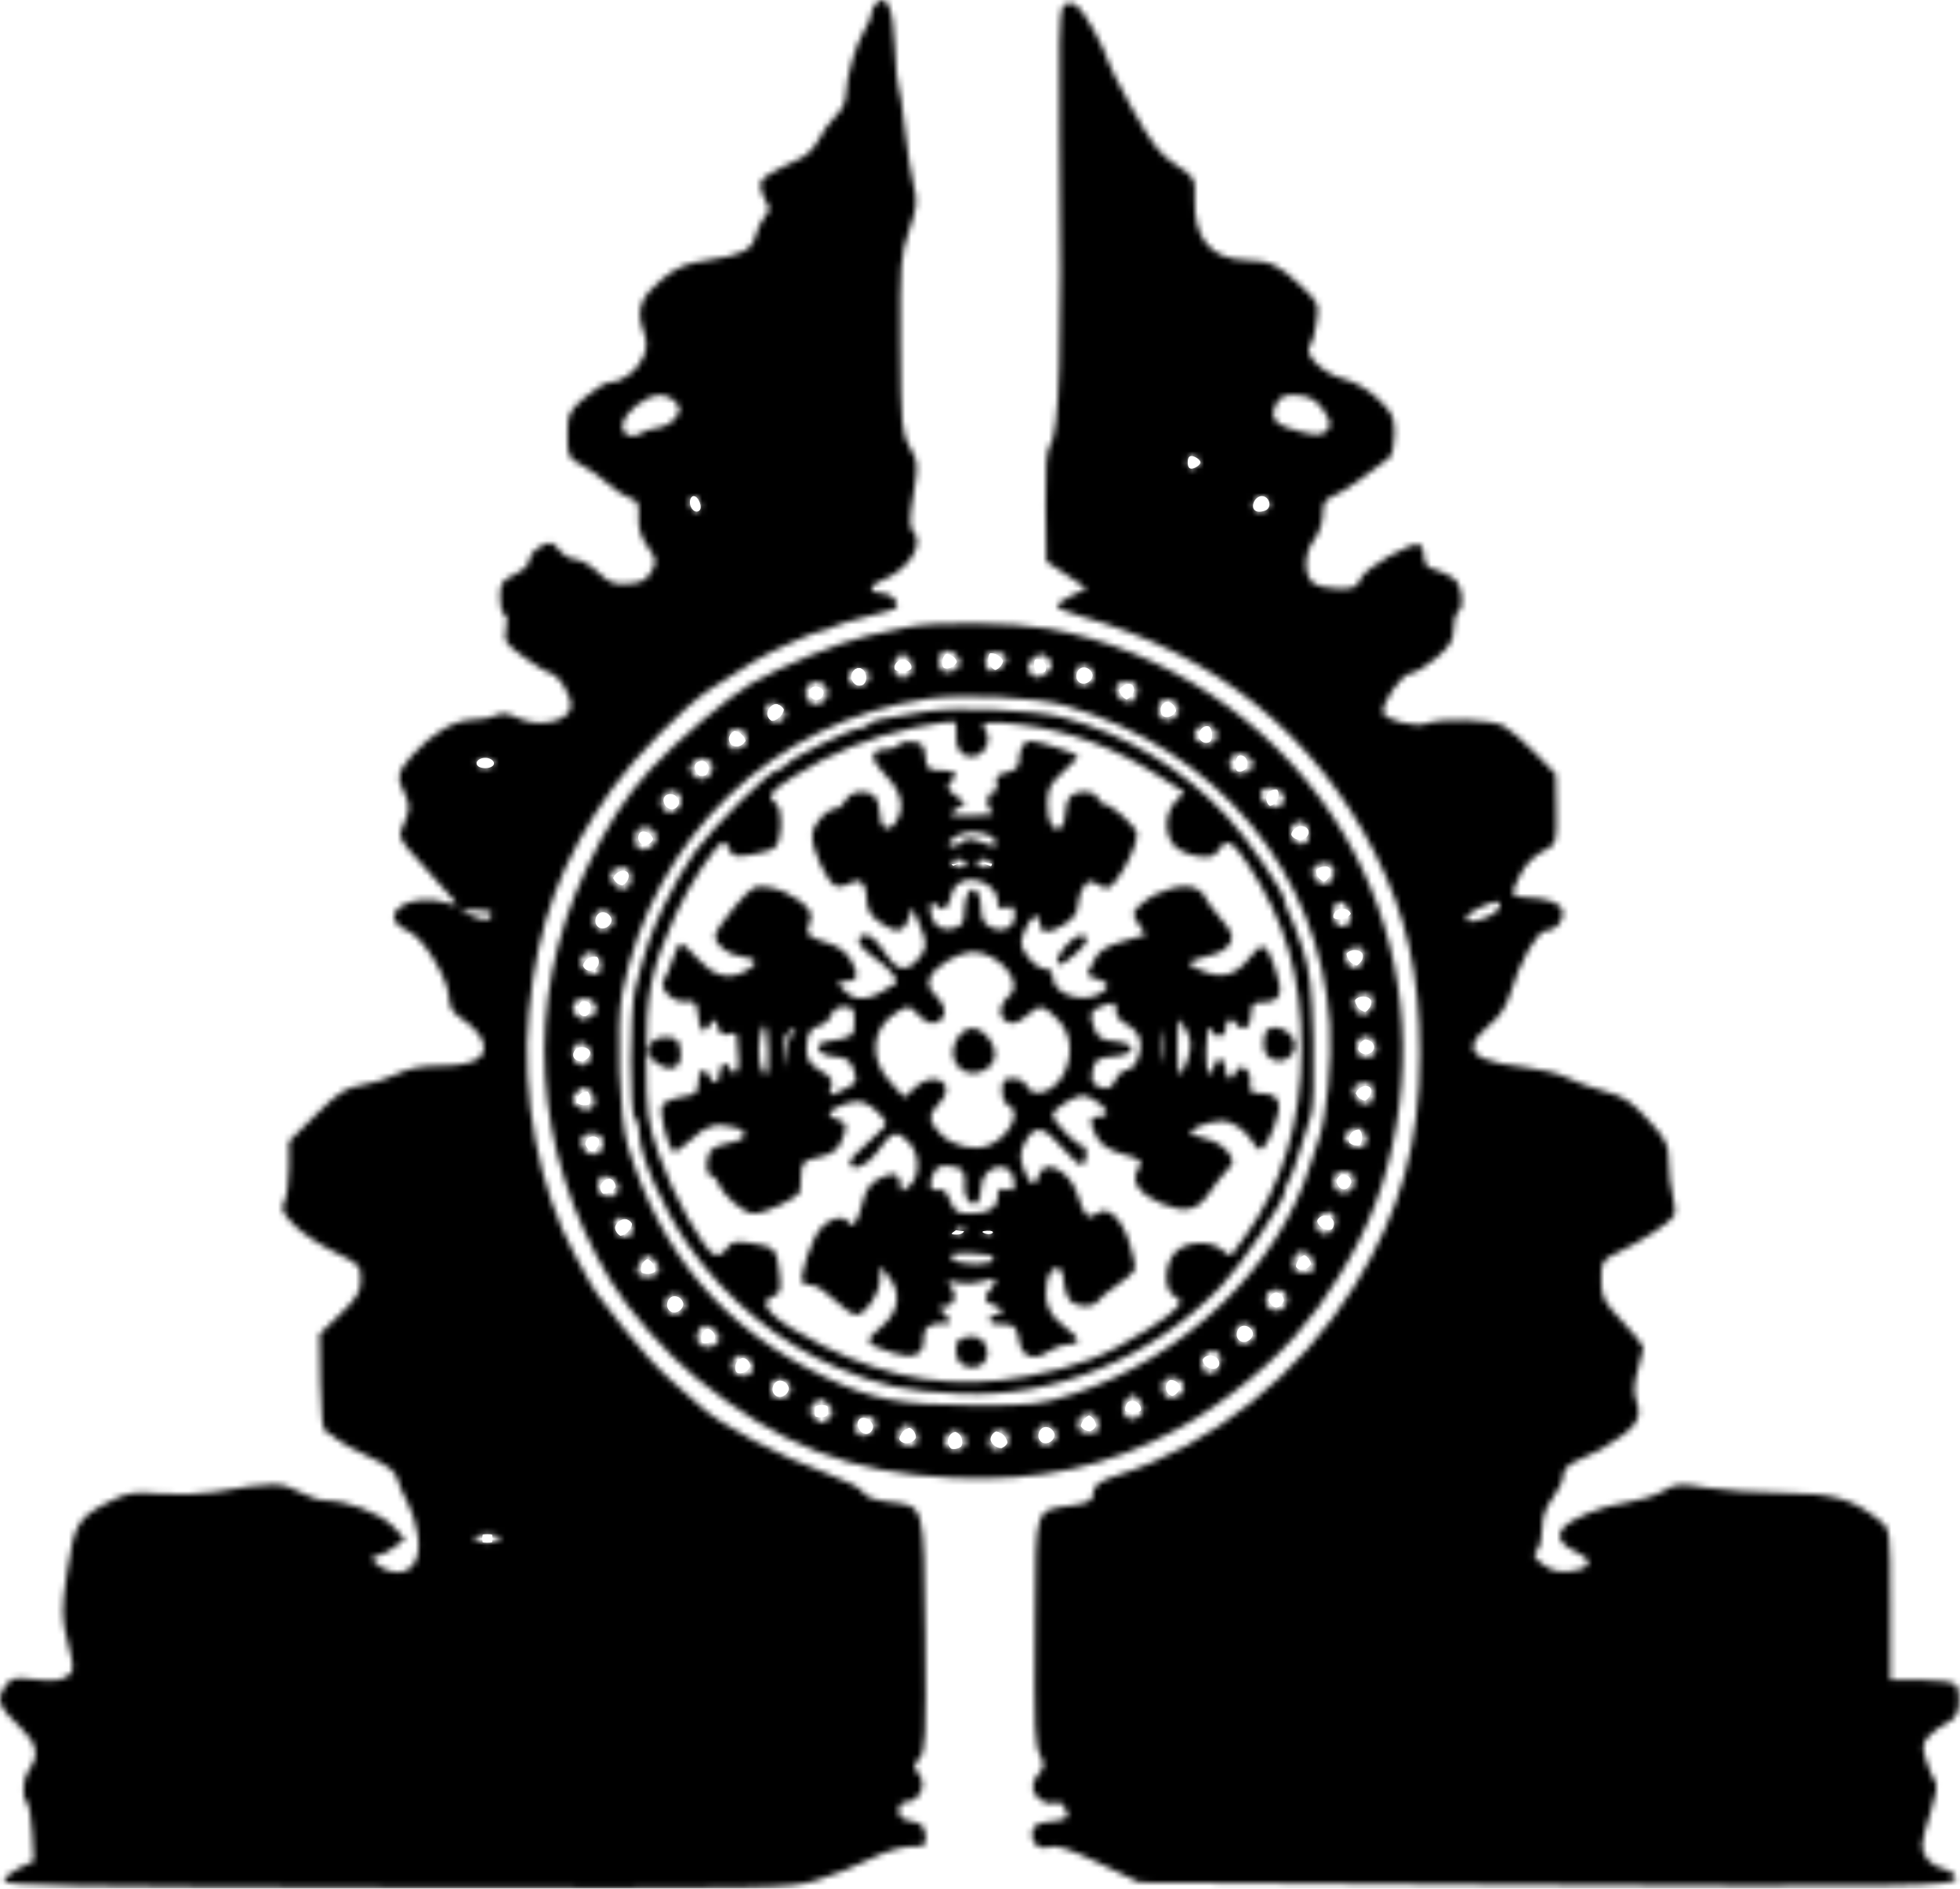 <svg width="328" height="316" viewBox="0 0 328 316" fill="none" xmlns="http://www.w3.org/2000/svg">
<mask id="path-1-inside-1_939_6" fill="white">
<path fill-rule="evenodd" clip-rule="evenodd" d="M146.663 0.531C146.194 1 145.811 1.807 145.811 2.326C145.811 2.845 145.337 3.991 144.758 4.875C143.338 7.042 141.591 12.957 141.582 15.629C141.577 17.012 140.948 18.389 139.848 19.421C138.899 20.313 137.642 22.054 137.056 23.292C136.468 24.529 135.101 25.965 134.015 26.482C128.322 29.198 127.48 29.727 127.261 30.728C127.13 31.326 127.479 32.538 128.037 33.422C128.922 34.825 128.917 35.184 127.993 36.247C127.411 36.916 126.731 38.329 126.48 39.385C125.897 41.838 124.181 42.73 118.488 43.536C114.805 44.058 113.292 44.687 110.783 46.743C107.202 49.677 106.404 51.847 107.643 55.275C108.324 57.158 108.331 58.139 107.675 59.723C106.738 61.982 104.189 63.943 102.185 63.943C101.464 63.943 99.547 65.079 97.923 66.469C95.136 68.855 94.972 69.206 94.972 72.805C94.972 76.397 95.104 76.683 97.267 77.772C98.529 78.408 100.515 79.811 101.68 80.89C102.845 81.968 104.525 83.07 105.412 83.337C106.763 83.745 107.001 84.257 106.87 86.477C106.761 88.316 107.223 89.845 108.379 91.467C109.908 93.615 109.96 93.956 109.017 95.644C108.219 97.072 107.356 97.529 105.151 97.692C102.794 97.867 101.931 97.538 100.061 95.751C98.822 94.567 97.142 93.598 96.327 93.598C95.512 93.598 94.272 92.891 93.573 92.027C92.41 90.59 92.14 90.54 90.458 91.44C89.445 91.981 88.617 92.992 88.617 93.684C88.617 94.43 87.609 95.423 86.146 96.117C83.946 97.161 83.674 97.592 83.674 100.034C83.674 101.543 84.006 102.778 84.412 102.778C84.867 102.778 84.981 103.685 84.707 105.141C84.292 107.357 84.487 107.664 87.855 110.083C89.829 111.502 91.739 112.663 92.098 112.663C93.392 112.663 95.743 116.488 95.535 118.254C95.242 120.747 90.207 121.819 86.684 120.139C84.96 119.317 83.944 119.201 82.979 119.718C82.248 120.109 80.51 120.43 79.117 120.43C76.121 120.43 72.179 122.744 68.993 126.372C66.45 129.269 66.3 130.034 67.732 132.793C68.738 134.733 68.662 135.668 67.255 138.604C66.586 140 66.945 140.665 70.32 144.292C72.422 146.552 74.735 149.144 75.46 150.053C76.774 151.7 76.772 151.704 75.107 151.137C68.628 148.933 62.414 153.185 68.317 155.784C70.934 156.935 75.148 163.944 75.182 167.202C75.197 168.623 75.854 169.56 77.658 170.732C79.009 171.609 80.415 173.18 80.782 174.223C81.753 176.974 79.386 178.329 73.611 178.329C70.571 178.329 68.279 178.771 66.433 179.712C64.942 180.472 62.295 181.308 60.551 181.57C57.892 181.968 56.654 182.765 52.876 186.506L48.37 190.968V195.286C48.37 197.661 48.023 200.253 47.599 201.046C46.946 202.266 47.191 202.863 49.188 204.928C50.486 206.271 53.534 208.318 55.961 209.478C60.145 211.479 60.374 211.717 60.374 214.086C60.374 216.152 59.777 217.161 56.931 219.904L53.489 223.222L53.607 231.266C53.69 236.895 53.986 239.395 54.591 239.597C55.067 239.756 55.858 240.287 56.349 240.779C56.841 241.27 59.23 242.584 61.659 243.699C64.936 245.203 66.19 246.18 66.517 247.488C66.761 248.457 67.519 250.212 68.202 251.388C68.885 252.565 69.665 255.049 69.935 256.909C70.48 260.649 69.162 263.06 66.572 263.06C63.919 263.06 60.774 260.266 63.374 260.22C63.86 260.212 65.05 259.595 66.019 258.85L67.781 257.497L65.726 255.352C63.665 253.2 58.042 251.057 54.462 251.057C53.465 251.057 51.458 250.387 50.002 249.57C47.197 247.994 45.455 248.001 36.013 249.628C33.683 250.029 29.527 250.165 26.776 249.929C22.351 249.55 21.375 249.703 18.303 251.261C13.044 253.928 12.445 254.923 11.246 262.973C10.27 269.524 10.279 270.537 11.358 274.838C12.489 279.348 12.484 279.581 11.231 280.497C10.298 281.18 8.779 281.323 5.917 280.999C2.164 280.575 1.834 280.66 0.729 282.347C-0.665 284.476 -0.225 285.548 3.499 289.108C6.184 291.674 6.628 293.74 4.968 295.935C3.8 297.478 3.559 300.563 4.526 301.577C4.878 301.946 5.275 304.306 5.409 306.821L5.652 311.393L3.18 312.57C1.821 313.218 0.709 314.179 0.709 314.706C0.709 315.504 11.631 315.694 66.287 315.844C130.157 316.02 131.989 315.987 136.621 314.607C139.238 313.829 143.249 312.242 145.536 311.083C147.97 309.848 150.812 308.97 152.388 308.965C154.909 308.957 155.069 308.83 154.86 307.018C154.683 305.486 154.193 305.003 152.518 304.716C150.996 304.455 150.4 303.957 150.4 302.947C150.4 302.175 150.877 301.534 151.459 301.524C154.096 301.477 155.338 298.289 153.453 296.404C152.816 295.768 152.902 295.265 153.819 294.251C154.894 293.064 154.997 290.934 154.827 273.429C154.611 251.234 154.824 252.011 148.739 251.29C146.304 251.002 144.825 250.441 144.398 249.644C144.043 248.98 141.276 247.559 138.25 246.487C130.668 243.801 120.43 238.338 117.125 235.215C116.687 234.802 114.532 232.897 112.336 230.982C110.14 229.068 106.526 225.096 104.305 222.156C102.084 219.217 100.109 216.652 99.915 216.458C99.721 216.264 99.216 215.47 98.792 214.693C98.369 213.916 97.231 211.851 96.266 210.103C90.186 199.107 87.15 183.16 88.506 169.339C89.973 154.379 93.852 144.002 102.519 131.857C106.248 126.632 114.685 118.057 118.68 115.433C125.756 110.785 127.405 109.827 131.836 107.785C134.441 106.584 136.907 105.602 137.318 105.602C137.727 105.602 138.615 105.3 139.289 104.931C139.963 104.563 142.543 103.779 145.023 103.189C147.501 102.6 149.686 101.963 149.875 101.772C150.727 100.921 149.217 99.247 147.598 99.247C145.364 99.247 145.269 98.006 147.439 97.181C152.052 95.427 154.899 90.965 152.766 88.832C152.153 88.22 152.177 86.717 152.859 82.729C153.714 77.731 153.681 77.297 152.273 74.912C150.897 72.579 150.776 71.267 150.68 57.749C150.584 44.339 150.706 42.733 152.134 38.577C153.457 34.724 153.576 33.607 152.922 31.163C152.499 29.58 151.829 25.302 151.435 21.658C151.041 18.012 150.553 14.764 150.352 14.438C150.151 14.113 149.875 11.104 149.74 7.752C149.481 1.341 148.397 -1.203 146.663 0.531ZM177.79 1.247C177.32 1.84 177.155 9.334 177.319 22.636C177.761 58.436 177.313 72.671 175.685 74.626C175.115 75.311 174.889 78.571 174.979 84.793L175.113 93.951L178.485 96.204L181.856 98.458L179.367 99.639C177.998 100.289 176.878 101.079 176.878 101.396C176.878 101.712 178.705 102.488 180.939 103.121C203.367 109.468 220.01 122.879 230.056 142.696C235.382 153.201 237.602 163.1 237.602 176.334C237.602 191.244 234.45 202.489 226.75 215.046C217.587 229.987 202.789 241.845 187.117 246.803C183.786 247.857 182.899 248.568 182.889 250.19C182.882 251.075 182.025 251.511 179.612 251.858C172.978 252.81 173.365 251.672 173.221 270.675C173.072 290.391 173.133 291.867 174.188 293.944C174.841 295.23 174.759 295.783 173.753 296.895C172.977 297.753 172.684 298.795 172.967 299.69C173.443 301.19 175.687 302.278 176.837 301.568C177.209 301.338 177.861 301.798 178.286 302.592C179.15 304.206 178.723 304.513 175.12 304.866C173.75 305 172.922 305.519 172.766 306.342C172.398 308.285 173.895 309.675 175.656 309.024C176.756 308.617 178.943 309.33 183.901 311.714L190.647 314.958L249.606 315.311C320.868 315.737 327.276 315.65 327.276 314.245C327.276 313.68 326.402 313.002 325.334 312.736C323.138 312.189 321.683 310.617 321.65 308.757C321.637 308.066 322.276 305.572 323.07 303.218C323.976 300.528 324.272 298.632 323.867 298.12C323.513 297.672 322.833 296.094 322.356 294.613C321.597 292.257 321.645 291.748 322.748 290.528C323.442 289.763 324.824 288.748 325.819 288.273C327.137 287.645 327.691 286.765 327.857 285.031C327.982 283.722 327.723 282.294 327.28 281.858C326.835 281.42 324.205 281.065 321.403 281.065H316.331V268.471C316.331 255.902 316.328 255.873 314.573 254.451C310.013 250.757 306.856 249.846 298.436 249.796C294.03 249.771 288.227 249.379 285.542 248.926C281.08 248.173 280.454 248.223 278.289 249.5C276.985 250.269 274.208 251.131 272.118 251.416C268.081 251.965 262.928 254.057 261.566 255.698C260.401 257.102 261.155 258.504 263.673 259.619C266.235 260.753 266.481 262.019 264.257 262.615C261.565 263.337 259.917 263.085 258.079 261.67C256.666 260.583 256.489 260.135 257.196 259.427C257.681 258.939 258.079 257.284 258.079 255.748C258.079 253.857 258.649 252.208 259.844 250.641C260.815 249.368 261.609 247.664 261.609 246.856C261.609 245.829 262.408 245.043 264.257 244.251C265.714 243.628 267.382 242.832 267.964 242.482C274.008 238.848 274.984 237.443 273.76 234.134C273.343 233.007 273.451 231.35 274.076 229.272C274.598 227.537 275.025 225.833 275.025 225.483C275.025 225.133 273.436 223.167 271.495 221.114C268.309 217.746 267.964 217.063 267.964 214.128C267.964 211.061 268.115 210.805 270.612 209.637C274.481 207.825 279.489 204.579 280.101 203.485C280.393 202.963 280.324 201.46 279.947 200.146C279.57 198.831 279.262 196.27 279.262 194.454C279.262 191.486 278.911 190.769 275.798 187.363C272.963 184.261 271.649 183.398 268.561 182.609C266.485 182.079 263.661 181.06 262.284 180.344C260.907 179.629 257.73 178.831 255.223 178.572C248.92 177.919 246.087 176.672 246.584 174.77C246.796 173.96 248.047 172.443 249.364 171.4C250.936 170.156 252.091 168.393 252.726 166.274C254.352 160.839 257.251 155.734 258.71 155.734C260.379 155.734 261.797 154.054 261.487 152.445C261.228 151.097 259.029 150.266 255.431 150.156C252.828 150.076 252.71 149.745 254.21 146.738C255.363 144.426 256.636 143.169 259.037 141.972C260.415 141.284 260.541 140.695 260.446 135.376L260.343 129.534L256.916 125.997C255.031 124.052 252.631 122.004 251.583 121.445C249.551 120.363 241.122 120.119 238.685 121.072C236.958 121.747 231.951 120.539 231.489 119.335C230.966 117.971 234.612 112.663 236.072 112.663C236.774 112.663 238.676 111.526 240.3 110.136C242.678 108.101 243.251 107.149 243.251 105.235C243.251 103.929 243.569 102.665 243.957 102.424C245.107 101.714 244.762 98.143 243.428 96.94C242.748 96.328 241.318 95.609 240.25 95.342C238.825 94.987 238.308 94.419 238.308 93.211C238.308 92.305 238.012 91.38 237.649 91.156C236.458 90.419 228.379 95.034 227.692 96.843C227.146 98.277 226.576 98.537 224.028 98.518C222.368 98.506 220.453 98.074 219.773 97.558C218.101 96.288 218.193 92.494 219.95 90.261C220.732 89.267 221.362 87.396 221.362 86.071C221.362 84.19 221.727 83.539 223.07 83.029C224.518 82.478 229.362 79.178 232.483 76.615C232.969 76.216 233.366 74.424 233.366 72.632C233.366 69.764 233.036 69.06 230.62 66.761C228.927 65.151 226.647 63.841 224.669 63.342C221.33 62.502 217.987 59.15 219.216 57.875C219.556 57.523 220.048 55.77 220.31 53.981C220.777 50.794 220.719 50.663 217.489 47.626C213.914 44.264 212.542 43.644 208.441 43.536C202.614 43.383 199.737 39.899 199.927 33.228C200.027 29.768 199.963 29.655 196.763 27.579C194.096 25.848 192.753 24.12 189.425 18.131C187.185 14.1 185.342 10.446 185.331 10.011C185.32 9.576 184.268 7.315 182.994 4.985C180.648 0.697 179.105 -0.412 177.79 1.247ZM106.446 67.885C104.021 69.797 103.433 72.184 105.219 72.87C105.807 73.096 106.68 72.954 107.161 72.557C107.641 72.159 108.952 71.727 110.073 71.595C111.194 71.464 112.559 70.679 113.105 69.85C113.973 68.536 113.954 68.197 112.958 67.202C111.325 65.569 109.087 65.803 106.446 67.885ZM213.455 67.852C212.407 70.153 213.473 71.234 217.832 72.293C220.35 72.904 221.207 72.868 221.961 72.116C222.736 71.344 222.748 70.859 222.022 69.497C220.729 67.07 219.197 66.109 216.581 66.083C214.781 66.066 214.091 66.457 213.455 67.852ZM198.767 77.358C198.767 78.284 199.11 78.595 199.826 78.32C200.409 78.096 200.886 77.663 200.886 77.358C200.886 77.053 200.409 76.62 199.826 76.397C199.11 76.122 198.767 76.433 198.767 77.358ZM115.449 84.025C115.449 85.164 116.448 86.008 117.067 85.39C117.618 84.839 116.859 83.007 116.079 83.007C115.732 83.007 115.449 83.465 115.449 84.025ZM209.818 84.043C209.333 85.308 210.262 85.982 211.722 85.422C212.963 84.946 212.483 83.007 211.124 83.007C210.625 83.007 210.037 83.474 209.818 84.043ZM151.812 104.945C150.259 105.282 147.24 105.939 145.104 106.406C140.64 107.381 130.592 111.516 125.654 114.41C121.817 116.659 113.256 123.953 108.873 128.708C104.682 133.254 101.57 138.084 98.086 145.45C87.55 167.721 89.017 192.341 102.192 214.319C105.152 219.257 111.569 226.543 116.461 230.522C130.493 241.935 142.134 246.455 159.579 247.268C173.841 247.932 185.348 245.43 197.047 239.119C204.794 234.941 214.106 227.242 218.418 221.451C219.45 220.064 220.487 218.771 220.722 218.576C220.956 218.382 222.436 216.158 224.011 213.634C229.113 205.454 232.022 197.83 233.657 188.351C236.804 170.117 233.045 151.801 223.038 136.607C212.302 120.304 194.668 108.661 175.466 105.194C169.595 104.135 156.194 103.993 151.812 104.945ZM157.991 108.933C156.971 109.299 156.799 111.683 157.751 112.27C158.7 112.857 160.638 111.943 160.638 110.908C160.638 109.701 159.083 108.541 157.991 108.933ZM150.084 110.147C148.988 111.467 149.592 113.369 151.106 113.369C152.68 113.369 153.253 111.33 152.025 110.101C151.109 109.185 150.877 109.191 150.084 110.147ZM164.875 110.427C164.875 112.262 165.563 112.722 167.086 111.907C169.023 110.871 168.743 109.132 166.64 109.132C165.399 109.132 164.875 109.516 164.875 110.427ZM173.025 110.083C172.216 110.674 171.879 111.495 172.152 112.207C172.713 113.67 174.31 113.702 175.496 112.274C176.242 111.376 176.22 110.995 175.374 110.149C174.498 109.274 174.145 109.263 173.025 110.083ZM142.832 112.029C142.169 112.4 141.811 113.165 142.032 113.74C142.543 115.071 144.833 115.094 145.34 113.773C145.898 112.32 144.299 111.208 142.832 112.029ZM179.96 112.305C179.716 112.942 179.854 113.802 180.268 114.216C181.344 115.292 183.382 114.309 183.101 112.85C182.788 111.224 180.525 110.832 179.96 112.305ZM134.916 115.26C134.666 115.911 134.884 116.868 135.402 117.384C136.704 118.687 139.031 117.041 138.359 115.292C137.762 113.735 135.509 113.713 134.916 115.26ZM186.764 115.412C186.764 116.8 188.533 117.904 189.652 117.213C190.005 116.995 190.294 116.2 190.294 115.445C190.294 114.454 189.806 114.075 188.529 114.075C187.268 114.075 186.764 114.456 186.764 115.412ZM155.343 116.891C129.462 120.647 109.25 140.09 104.127 166.157C103.07 171.535 103.637 187.091 105.059 191.745C110.63 209.968 121.265 222.433 138.044 230.403C146.071 234.217 150.617 235.086 162.757 235.129C172.844 235.164 174.167 235.014 179.65 233.223C198.272 227.14 214.029 211.904 219.261 194.922C219.739 193.369 220.386 191.417 220.696 190.586C221.978 187.161 222.947 177.081 222.547 171.335C220.777 145.89 203.748 125.411 178.23 118.04C173.462 116.662 161.169 116.045 155.343 116.891ZM194.296 117.37C194.036 117.629 193.825 118.423 193.825 119.136C193.825 120.766 196.513 120.9 197.127 119.299C197.706 117.791 195.427 116.238 194.296 117.37ZM128.278 119.138C128.434 120.234 128.982 120.783 129.923 120.783C132.026 120.783 131.817 118.026 129.69 117.725C128.321 117.531 128.084 117.769 128.278 119.138ZM154.99 119.042C147.133 120.294 145.789 120.599 145.409 121.214C145.196 121.56 144.559 121.842 143.995 121.842C142.535 121.842 132.648 126.689 131.646 127.895C131.186 128.45 130.45 128.903 130.01 128.903C128.83 128.903 119.432 138.229 116.307 142.502C114.819 144.537 112.486 148.585 111.123 151.498C108.792 156.479 108.212 158.153 106.325 165.348C105.358 169.039 105.313 186.564 106.269 187.155C106.658 187.395 106.976 188.447 106.976 189.492C106.977 193.248 110.884 202.169 115.313 208.524C121.577 217.512 130.412 224.745 140.138 228.846C147.312 231.872 151.502 232.766 160.505 233.191C176.455 233.945 192.731 227.291 204.285 215.294C207.693 211.755 215.007 200.892 215.007 199.369C215.007 198.826 215.275 198.081 215.603 197.711C215.93 197.343 216.75 195.134 217.424 192.804C218.099 190.474 218.972 187.717 219.365 186.677C219.784 185.567 219.956 180.324 219.782 173.968C219.543 165.251 219.185 162.256 217.938 158.559C217.086 156.034 216.079 153.418 215.698 152.743C215.318 152.069 215.007 151.171 215.007 150.749C215.007 149.398 208.734 140.228 205.282 136.531C197.798 128.518 188.281 122.806 177.779 120.022C173.125 118.789 160.098 118.229 154.99 119.042ZM152.871 121.778C145.963 123.18 138.75 126.103 132.924 129.858C128.608 132.642 128.263 133.174 129.898 134.53C131.076 135.508 130.935 140.531 129.694 141.771C129.276 142.189 127.493 142.751 125.733 143.018C122.996 143.433 122.473 143.316 122.12 142.205C121.894 141.491 121.439 140.906 121.11 140.906C120.01 140.906 115.432 147.803 113.059 153.034C108.917 162.167 108.083 166.266 108.129 177.27C108.167 186.389 108.336 187.633 110.309 193.322C112.586 199.888 117.818 209.267 119.581 209.943C120.199 210.181 121.036 209.757 121.587 208.928C122.395 207.711 122.992 207.576 125.732 207.992C129.696 208.594 130.02 208.942 130.454 213.085C130.75 215.903 130.6 216.484 129.481 216.839C126.215 217.876 129.145 220.849 137.69 225.165C149.049 230.902 159.886 232.518 171.936 230.271C180.382 228.695 185.167 226.832 192.076 222.428C197.451 219.001 198.474 217.749 196.607 216.88C194.702 215.993 194.744 211.605 196.677 209.531C198.433 207.645 202.649 207.445 204.541 209.158C205.254 209.802 205.927 210.199 206.038 210.04C206.148 209.881 207.142 208.524 208.245 207.027C214.477 198.569 217.81 187.586 217.81 175.505C217.81 163.415 215.144 154.247 208.828 144.613C206.202 140.609 205.229 140.148 203.9 142.278C203.214 143.376 202.514 143.571 200.376 143.261C198.909 143.047 197.152 142.237 196.473 141.459C194.793 139.535 194.907 136.053 196.713 134.13L198.19 132.559L194.134 129.965C186.446 125.047 179.215 122.34 170.877 121.258C165.275 120.531 163.709 120.791 164.915 122.244C165.979 123.525 165.118 125.906 163.393 126.453C161.353 127.101 159.812 125.509 160.068 123.017C160.188 121.853 159.968 120.824 159.579 120.731C159.191 120.637 156.172 121.108 152.871 121.778ZM200.283 122.071C199.641 122.844 199.693 123.263 200.515 123.945C201.897 125.092 203.881 124.308 203.577 122.735C203.275 121.163 201.357 120.777 200.283 122.071ZM122.298 122.288C122.027 122.561 121.803 123.388 121.803 124.127C121.803 125.117 122.222 125.411 123.392 125.245C124.431 125.098 124.981 124.534 124.981 123.617C124.981 122.216 123.235 121.352 122.298 122.288ZM150.425 124.626C150.171 125.036 149.178 125.372 148.218 125.372C145.496 125.372 145.508 127.047 148.247 129.785C150.957 132.495 151.518 135.354 149.801 137.702C148.569 139.387 147.223 138.532 147.223 136.063C147.223 134.999 146.841 133.747 146.375 133.281C145.063 131.968 142.412 132.279 141.574 133.846C141.158 134.622 140.432 135.268 139.961 135.281C138.224 135.329 135.925 137.968 135.925 139.914C135.925 142.357 138.456 147.703 139.869 148.246C140.449 148.469 141.556 148.258 142.329 147.779C144.027 146.727 145.076 147.919 145.094 150.92C145.101 152.197 145.772 153.29 147.155 154.274C149.917 156.241 151.212 156.112 152.006 153.793L152.669 151.851L153.83 154.585C155.278 157.998 155.259 158.533 153.617 160.5C151.676 162.828 149.935 162.441 147.963 159.246C146.983 157.657 145.682 156.44 144.962 156.44C142.794 156.44 143.562 158.453 146.464 160.373C148.814 161.928 150.573 164.07 149.887 164.543C145.562 167.522 143.208 167.815 141.221 165.62C139.982 164.25 139.987 164.207 141.423 164.207C143.568 164.207 143.865 163.214 142.459 160.737C141.568 159.167 140.329 158.292 138.044 157.618C135.921 156.993 134.954 156.349 135.129 155.679C135.273 155.126 135.539 154.156 135.719 153.522C136.166 151.949 132.03 148.966 128.703 148.461C126.213 148.082 125.895 148.265 122.877 151.797C121.121 153.852 119.685 156.006 119.685 156.584C119.685 158.148 121.876 159.822 124.275 160.088C126.936 160.385 126.986 161.432 124.399 162.672C121.695 163.969 119.226 163.21 116.638 160.287C115.453 158.948 114.248 157.853 113.962 157.853C113.674 157.853 113.056 159.044 112.587 160.5C112.118 161.957 111.467 163.488 111.14 163.902C110.093 165.233 112.518 167.796 114.619 167.58C116.17 167.419 116.545 167.7 116.719 169.15C117.135 172.634 117.565 173.173 118.699 171.632C119.717 170.249 119.736 170.252 120.148 171.828C120.455 173 120.919 173.315 121.891 173.006C122.62 172.774 123.248 172.845 123.287 173.163C123.761 176.983 123.722 179.076 123.17 179.417C122.801 179.645 122.31 179.336 122.077 178.731C121.53 177.305 120.391 178.015 120.391 179.783C120.391 181.404 119.304 181.607 118.723 180.094C118.038 178.307 116.861 178.919 116.861 181.063C116.861 182.886 116.573 183.138 114.01 183.547C112.411 183.803 110.973 184.486 110.736 185.102C110.332 186.156 111.67 191.511 112.622 192.644C112.874 192.944 114.233 192.07 115.641 190.702C118.159 188.258 119.824 187.798 123.039 188.659C125.546 189.332 124.894 190.816 121.88 191.298C120.337 191.544 118.944 192.228 118.703 192.858C118.034 194.602 118.196 196.688 119.001 196.688C119.402 196.688 119.939 197.244 120.196 197.923C121.003 200.06 124.452 203.042 126.116 203.042C128.186 203.042 133.779 200.334 133.902 199.273C133.955 198.821 134.034 197.504 134.079 196.344C134.151 194.475 134.482 194.167 136.999 193.63C139.033 193.197 140.083 192.504 140.705 191.185C141.919 188.616 141.794 187.731 140.162 187.304C138.051 186.752 138.451 185.782 141.198 184.789C143.851 183.829 145.265 184.25 147.43 186.641C148.634 187.972 148.612 188.085 146.821 189.707C142.702 193.44 142.28 193.891 142.28 194.569C142.28 196.16 145.117 195.119 146.611 192.981C149.281 189.157 150.032 188.911 152.138 191.172C154.003 193.173 154.016 196.778 152.165 198.453C151.086 199.43 150.75 199.497 150.743 198.739C150.717 196.416 149.69 195.915 147.348 197.084C145.601 197.956 144.922 198.907 144.308 201.343C143.482 204.625 142.683 205.677 141.934 204.466C141.171 203.231 139.061 203.679 137.42 205.426C135.855 207.091 133.594 213.892 134.353 214.651C134.57 214.868 135.282 215.046 135.934 215.046C136.587 215.046 138.266 216.158 139.665 217.517C141.065 218.876 142.68 219.989 143.253 219.989C144.873 219.989 147.22 216.508 147.246 214.068L147.27 211.869L148.658 213.536C150.964 216.303 150.489 219.52 147.399 222.075C144.469 224.499 144.605 224.78 149.479 226.389C152.832 227.496 154.68 226.674 154.554 224.133C154.459 222.195 155.36 221.427 157.747 221.411C159.401 221.401 159.411 221.363 158.167 219.989C156.999 218.699 156.992 218.576 158.08 218.576C159.696 218.576 160.304 216.698 159.142 215.298C158.295 214.276 158.422 214.206 160.353 214.63C161.54 214.891 163.328 214.794 164.326 214.414C166.524 213.579 167.302 214.132 165.9 215.533C164.484 216.95 164.618 217.935 166.287 218.372C167.933 218.802 168.192 219.989 166.64 219.989C165.367 219.989 165.203 221.369 166.464 221.476C166.949 221.517 167.982 221.596 168.758 221.652C169.806 221.728 170.262 222.391 170.524 224.225C170.935 227.107 173.023 227.852 175.612 226.038C176.482 225.429 177.916 224.931 178.801 224.931C181.015 224.931 180.814 223.904 178.242 222.072C175.585 220.18 174.587 217.749 175.176 214.606C175.761 211.49 177.904 211.275 178.012 214.322C178.053 215.476 178.489 216.905 178.981 217.498C180.064 218.802 182.947 218.917 183.728 217.687C184.038 217.198 185.479 216.007 186.929 215.04C188.379 214.072 189.71 212.911 189.885 212.459C190.06 212.007 189.674 209.98 189.025 207.955C187.692 203.783 185.311 201.612 183.614 203.02C182.169 204.218 181.41 203.513 180.376 200.013C179.154 195.871 174.661 193.582 173.849 196.688C173.298 198.796 172.328 198.399 171.337 195.659C170.595 193.608 170.632 192.878 171.567 191.07C173.099 188.106 174.711 188.374 177.835 192.111C179.301 193.866 180.798 195.118 181.161 194.894C181.986 194.384 182.036 191.745 181.22 191.745C180.231 191.745 176.172 187.571 176.172 186.554C176.172 186.036 177.292 185.01 178.661 184.272C180.918 183.056 181.325 183.03 183.018 183.984C185.413 185.334 185.924 186.802 183.998 186.802C182.274 186.802 182.162 187.579 183.514 190.192C184.201 191.521 185.486 192.391 187.75 193.06C191.346 194.121 191.312 194.08 190.238 196.087C189.298 197.843 190.912 199.927 194.332 201.375C198.303 203.056 200.328 202.631 202.298 199.704C203.269 198.261 204.642 196.493 205.35 195.773C206.495 194.61 206.526 194.296 205.623 192.929C205.064 192.084 203.69 191.11 202.57 190.766C201.449 190.422 200.056 189.987 199.473 189.799C198.077 189.348 201.972 187.584 204.459 187.54C206.26 187.508 208.685 189.255 209.931 191.48C210.856 193.135 211.781 192.296 213.239 188.478C214.738 184.553 214.122 182.987 211.065 182.946C209.264 182.922 209.032 182.686 209.221 181.067C209.462 178.989 207.467 177.622 206.785 179.4C206.208 180.903 205.122 180.692 205.122 179.077C205.122 177.115 203.688 176.495 203.227 178.258C202.507 181.014 201.787 179.765 201.843 175.858C201.874 173.722 202.148 171.974 202.452 171.974C202.755 171.974 203.004 172.292 203.004 172.68C203.004 173.069 203.48 173.387 204.063 173.387C204.651 173.387 205.122 172.759 205.122 171.974C205.122 170.485 206.149 170.074 206.887 171.268C207.844 172.817 209.359 171.952 209.359 169.856C209.359 168.238 209.679 167.738 210.713 167.738C214.389 167.738 214.952 166.489 213.35 161.89C211.906 157.741 211.23 157.471 209.142 160.208C206.828 163.241 204.512 163.866 201.068 162.383C198.702 161.365 198.567 161.178 199.826 160.656C200.603 160.334 202.104 159.886 203.16 159.66C204.217 159.434 205.424 158.607 205.844 157.822C206.484 156.626 206.204 155.926 204.1 153.467C202.72 151.856 201.592 150.288 201.592 149.983C201.592 149.679 200.955 149.089 200.177 148.672C198.296 147.666 193.779 148.879 191.223 151.078C189.355 152.685 189.337 152.774 190.509 154.563L191.712 156.399L187.93 157.499C185.115 158.317 183.901 159.09 183.184 160.52C182.654 161.577 182.116 162.643 181.99 162.888C181.863 163.133 182.567 163.536 183.555 163.784C185.696 164.321 185.863 165.296 183.986 166.301C180.893 167.956 176.172 166.24 176.172 163.461C176.172 162.576 175.689 162.089 174.808 162.089C174.058 162.089 172.79 161.169 171.989 160.045C170.625 158.129 170.601 157.841 171.609 155.427C172.623 153.001 174.054 152.551 174.054 154.658C174.054 156.244 175.62 156.27 178.052 154.723C179.642 153.713 180.358 152.707 180.379 151.456C180.396 150.463 180.83 149.074 181.343 148.371C182.164 147.25 182.47 147.212 183.846 148.06C185.262 148.933 185.55 148.856 186.815 147.261C188.496 145.142 190.294 141.175 190.294 139.585C190.294 138.436 186.022 134.552 184.758 134.552C184.391 134.552 183.908 134.075 183.684 133.492C183.197 132.224 180.328 132.091 179.138 133.281C178.672 133.747 178.291 134.999 178.291 136.063C178.291 137.128 177.945 138.212 177.523 138.473C176.223 139.277 175.274 137.607 175.274 134.513C175.274 132.02 175.673 131.196 177.842 129.209C179.254 127.915 180.409 126.718 180.409 126.549C180.409 126.132 173.696 123.96 172.408 123.96C171.3 123.96 170.524 125.415 170.524 127.492C170.524 128.35 169.831 128.943 168.482 129.239C166.896 129.588 166.52 129.994 166.799 131.061C166.996 131.815 166.837 132.433 166.445 132.433C165.165 132.433 164.742 134.826 165.875 135.655C166.713 136.267 166.003 136.452 162.684 136.483C158.639 136.521 158.498 136.466 159.972 135.433L161.528 134.343L159.848 133.073C158.502 132.057 158.343 131.627 159.05 130.918C160.499 129.464 160.07 128.903 157.505 128.903C155.284 128.903 155.06 128.709 154.858 126.608C154.675 124.719 154.305 124.275 152.761 124.097C151.73 123.977 150.679 124.215 150.425 124.626ZM206.299 126.549C204.618 128.231 207.173 130.424 209.023 128.888C209.828 128.22 209.89 127.778 209.281 127.044C208.422 126.009 207.065 125.784 206.299 126.549ZM79.837 127.417C79.622 127.765 79.841 128.194 80.325 128.372C81.563 128.827 83.056 128.203 82.578 127.431C82.067 126.603 80.345 126.595 79.837 127.417ZM116.228 127.43C114.901 128.271 115.776 130.315 117.462 130.315C119.121 130.315 119.963 127.748 118.49 127.184C117.227 126.698 117.417 126.677 116.228 127.43ZM211.107 132.461C210.394 133.615 212.544 135.542 213.945 135.003C214.587 134.757 215.005 133.999 214.876 133.318C214.603 131.885 211.85 131.258 211.107 132.461ZM110.743 133.54C110.51 134.148 110.657 134.985 111.071 135.399C112.169 136.497 114.036 135.533 114.036 133.867C114.036 132.126 111.386 131.863 110.743 133.54ZM216.143 138.49C215.565 139.996 216.905 141.653 218.274 141.127C219.639 140.604 219.228 137.807 217.744 137.525C217.114 137.405 216.393 137.839 216.143 138.49ZM107.152 138.598C106.132 138.953 105.961 141.339 106.912 141.926C108.004 142.601 109.8 141.528 109.8 140.2C109.8 138.842 108.576 138.101 107.152 138.598ZM160.887 139.507C160.053 139.834 159.161 140.441 158.904 140.857C158.278 141.87 160.143 141.826 161.164 140.805C161.771 140.197 162.515 140.222 164.152 140.899C166.459 141.855 167.235 141.707 166.426 140.465C165.702 139.356 162.628 138.824 160.887 139.507ZM159.226 144.437C159.226 144.825 159.881 145.143 160.68 145.143C161.479 145.143 161.938 144.825 161.698 144.437C161.457 144.049 160.804 143.731 160.244 143.731C159.684 143.731 159.226 144.049 159.226 144.437ZM163.463 144.437C163.463 144.825 164.117 145.143 164.917 145.143C165.716 145.143 166.174 144.825 165.934 144.437C165.694 144.049 165.04 143.731 164.48 143.731C163.92 143.731 163.463 144.049 163.463 144.437ZM219.728 145.41C219.31 146.498 220.49 147.967 221.781 147.967C222.772 147.967 223.66 146.005 223.088 145.079C222.476 144.089 220.146 144.319 219.728 145.41ZM102.425 145.785C101.734 146.904 102.838 148.673 104.227 148.673C105.182 148.673 105.563 148.169 105.563 146.908C105.563 145.632 105.184 145.143 104.193 145.143C103.439 145.143 102.644 145.432 102.425 145.785ZM160.074 148.109C159.608 148.575 159.221 149.29 159.216 149.697C159.209 150.105 158.916 150.895 158.563 151.453C158.032 152.293 157.731 152.308 156.809 151.542C155.861 150.756 155.696 150.821 155.696 151.982C155.696 154.429 157.311 155.888 159.43 155.356C161 154.962 161.347 154.476 161.355 152.657C161.361 151.437 161.643 150.001 161.983 149.466C162.962 147.919 164.169 149.244 164.169 151.868C164.169 153.564 164.593 154.499 165.608 155.042C167.743 156.185 169.818 155.261 169.818 153.168C169.818 151.724 169.561 151.484 168.405 151.851C167.315 152.197 166.993 151.978 166.993 150.89C166.993 147.883 162.218 145.964 160.074 148.109ZM223.225 151.851C222.664 153.314 223.425 155.028 224.637 155.028C226.052 155.028 226.631 153.095 225.591 151.842C224.483 150.506 223.74 150.509 223.225 151.851ZM247.664 151.844C244.807 153.086 244.541 154.683 247.307 153.989C249.451 153.451 251.018 152.363 251.018 151.412C251.018 150.581 250.384 150.662 247.664 151.844ZM79.085 153.252C81.232 154.199 82.262 154.074 82.262 152.868C82.262 152.503 81.071 152.23 79.615 152.261L76.967 152.318L79.085 153.252ZM99.466 153.258C99.221 153.896 99.36 154.756 99.773 155.169C100.849 156.246 102.887 155.262 102.606 153.803C102.293 152.178 100.031 151.785 99.466 153.258ZM178.418 158.211C176.964 159.883 176.417 161.383 177.26 161.383C178.205 161.383 181.821 158.199 181.821 157.367C181.821 155.869 180.078 156.301 178.418 158.211ZM225.285 159.201C224.604 160.303 225.72 162.169 226.923 161.94C227.554 161.82 228.172 161.01 228.296 160.14C228.465 158.952 228.168 158.559 227.102 158.559C226.321 158.559 225.503 158.847 225.285 159.201ZM97.326 160.374C97.03 161.146 97.338 161.937 98.173 162.547C99.702 163.665 100.872 162.857 100.502 160.937C100.172 159.224 97.921 158.825 97.326 160.374ZM158.742 160.642C155.478 162.632 154.623 164.546 156.263 166.187C158.067 167.991 158.555 169.538 157.618 170.476C156.422 171.671 155.202 171.437 153.587 169.704C152.2 168.214 152.036 168.195 150.205 169.287C145.829 171.898 145.275 176.995 148.932 180.986L151.348 183.622L153.1 181.977C156.436 178.843 160.366 181.426 157.151 184.641C155.245 186.547 155.315 187.641 157.48 189.806C159.426 191.753 162.941 192.599 165.337 191.698C168.866 190.369 171.151 185.858 168.758 184.94C168.155 184.708 167.699 183.655 167.699 182.49C167.699 180.775 167.986 180.447 169.486 180.447C170.47 180.447 171.447 180.899 171.66 181.452C172.667 184.076 176.606 182.804 178.182 179.345C179.664 176.092 179.194 172.769 176.933 170.508C174.486 168.061 174.068 168.007 171.936 169.856C170.089 171.458 169.039 171.619 167.896 170.476C166.971 169.552 167.451 167.745 168.943 166.538C171.493 164.474 167.063 159.27 162.757 159.27C161.786 159.27 159.979 159.888 158.742 160.642ZM226.697 166.968C226.016 168.07 227.132 169.936 228.336 169.707C228.966 169.587 229.584 168.777 229.708 167.907C229.878 166.719 229.58 166.326 228.514 166.326C227.733 166.326 226.916 166.614 226.697 166.968ZM95.906 168.162C95.535 169.127 96.659 170.54 97.796 170.54C97.99 170.54 98.593 170.26 99.135 169.917C100.503 169.05 99.566 167.032 97.796 167.032C96.995 167.032 96.145 167.54 95.906 168.162ZM184.116 168.466C182.346 169.178 182.225 169.675 183.199 172.237C183.726 173.625 184.446 174.051 186.553 174.225C190.418 174.543 190.226 176.492 186.301 176.778C183.847 176.957 183.295 177.279 182.926 178.752C182.399 180.851 182.756 181.57 184.56 182.042C185.497 182.287 186.143 181.882 186.674 180.715C187.095 179.791 187.93 179.035 188.529 179.035C189.98 179.035 191.286 176.03 190.754 173.913C190.519 172.98 189.526 171.851 188.546 171.405C187.496 170.926 186.764 170.006 186.764 169.165C186.764 167.598 186.469 167.52 184.116 168.466ZM139.103 169.855C138.857 170.63 137.914 171.451 137.009 171.679C135.905 171.955 135.274 172.712 135.095 173.975C134.676 176.928 135.098 177.886 137.405 179.207C139.048 180.148 139.448 180.772 139.104 181.855C138.564 183.556 138.645 183.568 141.419 182.184C143.425 181.183 143.542 180.933 142.884 179.046C142.294 177.355 141.716 176.958 139.577 176.78C136.758 176.545 135.867 174.634 138.397 174.252C142.765 173.591 142.986 173.429 142.986 170.902C142.986 168.769 142.759 168.444 141.268 168.444C140.172 168.444 139.389 168.954 139.103 169.855ZM197.289 170.562C196.869 172.527 196.974 179.741 197.421 179.741C197.742 179.741 198.36 178.55 198.793 177.094C199.436 174.939 199.376 174.052 198.474 172.327C197.863 171.162 197.33 170.368 197.289 170.562ZM127.16 173.664C126.66 176.328 127.242 179.741 128.196 179.741C128.83 179.741 128.658 172.239 128.01 171.59C127.796 171.377 127.414 172.31 127.16 173.664ZM194.044 175.152C194.047 177.482 194.179 178.35 194.337 177.081C194.493 175.812 194.491 173.906 194.33 172.844C194.168 171.783 194.039 172.822 194.044 175.152ZM131.741 172.971C131.271 173.537 131.016 175.054 131.175 176.342L131.463 178.682L131.576 176.093C131.638 174.67 132.086 173.363 132.571 173.189C133.057 173.016 133.261 172.664 133.025 172.407C132.789 172.15 132.211 172.404 131.741 172.971ZM160.201 173.769C158.065 177.03 161.006 180.766 164.469 179.188C166.733 178.157 167.146 175.89 165.462 173.748C163.679 171.482 161.695 171.489 160.201 173.769ZM211.948 172.445C211.689 172.704 211.477 173.795 211.477 174.869C211.477 178.028 215.837 178.513 216.64 175.443C217.242 173.142 213.587 170.807 211.948 172.445ZM109.265 174.204C107.944 175.525 108.202 176.763 110.053 177.976C112.466 179.557 114.162 178.66 113.898 175.944C113.727 174.187 113.324 173.698 111.913 173.533C110.94 173.419 109.748 173.721 109.265 174.204ZM227.482 173.858C226.447 174.892 227.043 176.917 228.381 176.917C230.045 176.917 230.693 176.017 230.115 174.509C229.673 173.356 228.318 173.021 227.482 173.858ZM96.492 174.732C95.245 175.503 95.728 177.898 97.186 178.18C97.813 178.3 98.536 177.85 98.793 177.18C99.385 175.635 97.784 173.933 96.492 174.732ZM226.697 181.796C226.006 182.915 227.11 184.684 228.499 184.684C229.454 184.684 229.835 184.18 229.835 182.919C229.835 181.642 229.456 181.154 228.465 181.154C227.711 181.154 226.916 181.442 226.697 181.796ZM96.321 182.995C95.521 183.96 95.579 184.277 96.706 185.101C98.523 186.43 100.203 185.131 99.169 183.198C98.293 181.562 97.554 181.509 96.321 182.995ZM226.128 188.986C224.528 189.907 224.562 190.812 226.231 191.705C228.07 192.69 229.488 191.074 228.235 189.422C227.585 188.566 227.05 188.455 226.128 188.986ZM97.483 190.269C96.808 191.361 97.881 193.157 99.209 193.157C100.567 193.157 101.308 191.933 100.811 190.509C100.455 189.49 98.07 189.318 97.483 190.269ZM156.364 196.052C155.291 198.056 155.552 199.417 156.938 199.054C157.823 198.823 158.416 199.351 158.996 200.886C159.711 202.781 160.142 203.042 162.554 203.042C165.573 203.042 166.993 202.067 166.993 199.994C166.993 198.976 167.353 198.735 168.447 199.021C169.68 199.344 169.868 199.115 169.683 197.515C169.245 193.731 164.169 194.961 164.169 198.85C164.169 199.945 163.816 201.059 163.384 201.326C162.483 201.882 161.312 200.373 161.429 198.806C161.634 196.037 161.262 195.424 159.189 195.119C157.627 194.89 156.848 195.147 156.364 196.052ZM223.307 196.864C222.781 198.294 223.503 199.512 224.876 199.512C226.249 199.512 226.994 198.294 226.495 196.864C226.326 196.379 225.612 195.981 224.91 195.981C224.206 195.981 223.485 196.379 223.307 196.864ZM100.183 197.713C99.636 199.14 100.45 200.218 102.075 200.218C103.755 200.218 103.958 197.742 102.328 197.116C100.768 196.517 100.626 196.556 100.183 197.713ZM221.109 203.235C220.316 203.815 220.045 204.587 220.353 205.39C220.959 206.969 223.029 206.633 223.362 204.901C223.725 203.019 222.571 202.166 221.109 203.235ZM102.859 205.281C103.16 207.407 105.916 207.616 105.916 205.514C105.916 204.572 105.368 204.024 104.271 203.869C102.902 203.674 102.665 203.912 102.859 205.281ZM159.932 205.867C159.027 206.451 159.053 206.553 160.109 206.562C160.789 206.568 161.345 206.255 161.345 205.867C161.345 205.005 161.265 205.005 159.932 205.867ZM164.743 206.349C165.252 206.553 165.861 206.528 166.096 206.293C166.33 206.059 165.914 205.892 165.169 205.923C164.347 205.956 164.179 206.124 164.743 206.349ZM159.326 210.576C160.339 211.797 166.289 211.845 166.283 210.633C166.28 210.042 165.002 209.732 162.413 209.694C159.272 209.648 158.692 209.813 159.326 210.576ZM216.915 209.843C216.643 210.116 216.42 210.921 216.42 211.633C216.42 212.553 216.946 212.928 218.234 212.928C219.709 212.928 220.006 212.633 219.823 211.346C219.599 209.781 217.871 208.887 216.915 209.843ZM107.025 211.423C106.215 212.936 106.669 213.634 108.464 213.634C110.161 213.634 110.815 212.385 109.774 211.131C108.633 209.756 107.874 209.836 107.025 211.423ZM212.009 216.635C211.484 218.064 212.206 219.282 213.578 219.282C214.952 219.282 215.697 218.064 215.197 216.635C215.029 216.15 214.315 215.752 213.612 215.752C212.909 215.752 212.188 216.15 212.009 216.635ZM111.469 217.512C111.225 218.15 111.363 219.01 111.777 219.424C112.853 220.5 114.891 219.516 114.61 218.057C114.297 216.432 112.035 216.039 111.469 217.512ZM116.905 222.73C116.03 224.364 117.472 225.9 119.242 225.221C120.809 224.62 120.689 223.022 119.009 222.122C117.902 221.53 117.483 221.651 116.905 222.73ZM206.791 222.455C206.547 223.093 206.685 223.953 207.099 224.366C208.175 225.442 210.213 224.459 209.932 223C209.619 221.375 207.357 220.982 206.791 222.455ZM160.815 223.986C159.536 224.503 159.732 227.573 161.092 228.335C163.724 229.807 166.244 227.489 164.847 224.88C164.146 223.568 162.665 223.24 160.815 223.986ZM201.564 226.73C200.449 228.073 201.272 230.038 202.825 229.742C204.377 229.447 204.855 226.663 203.446 226.122C202.871 225.901 202.024 226.175 201.564 226.73ZM123.392 226.85C122.907 227.025 122.51 227.742 122.51 228.445C122.51 229.818 123.728 230.563 125.157 230.064C125.643 229.895 126.04 229.345 126.04 228.842C126.04 227.621 124.491 226.456 123.392 226.85ZM129.121 231.634C128.877 232.272 129.015 233.132 129.429 233.545C130.505 234.622 132.543 233.638 132.262 232.179C131.949 230.554 129.687 230.161 129.121 231.634ZM194.531 231.95C194.531 233.614 195.431 234.262 196.939 233.684C198.823 232.961 198.33 230.58 196.296 230.58C195.019 230.58 194.531 230.959 194.531 231.95ZM188.215 234.742C187.233 236.579 189.063 238.249 190.632 236.947C191.408 236.303 191.492 235.736 190.961 234.742C190.567 234.007 189.949 233.404 189.588 233.404C189.227 233.404 188.609 234.007 188.215 234.742ZM135.987 235.095C135.355 235.857 135.439 236.347 136.355 237.263C137.415 238.324 137.652 238.335 138.613 237.374C139.497 236.49 139.526 236.105 138.779 235.205C137.657 233.853 137.038 233.829 135.987 235.095ZM181.292 236.7C180.806 236.894 180.409 237.661 180.409 238.406C180.409 239.388 180.906 239.759 182.224 239.759C183.684 239.759 183.994 239.46 183.812 238.225C183.574 236.609 182.756 236.114 181.292 236.7ZM143.223 238.041C142.99 238.65 143.105 239.455 143.48 239.83C144.494 240.844 146.517 239.806 146.517 238.271C146.517 236.616 143.842 236.43 143.223 238.041ZM150.487 239.435C149.89 240.988 150.534 241.877 152.256 241.877C153.323 241.877 153.62 241.484 153.45 240.296C153.18 238.402 151.113 237.802 150.487 239.435ZM173.605 239.401C173.361 240.039 173.499 240.899 173.913 241.312C174.989 242.389 177.027 241.405 176.746 239.946C176.433 238.321 174.171 237.928 173.605 239.401ZM158.534 240.096C157.493 241.349 158.171 242.583 159.898 242.583C161.729 242.583 162.277 240.636 160.686 239.785C159.73 239.273 159.146 239.357 158.534 240.096ZM166.464 239.524C165.979 239.718 165.581 240.508 165.581 241.279C165.581 242.33 165.98 242.625 167.17 242.456C168.187 242.312 168.758 241.743 168.758 240.877C168.758 239.441 167.915 238.944 166.464 239.524ZM79.438 257.411C79.438 257.8 80.391 258.117 81.556 258.117C82.721 258.117 83.674 257.8 83.674 257.411C83.674 257.023 82.721 256.705 81.556 256.705C80.391 256.705 79.438 257.023 79.438 257.411Z"/>
</mask>
<path fill-rule="evenodd" clip-rule="evenodd" d="M146.663 0.531C146.194 1 145.811 1.807 145.811 2.326C145.811 2.845 145.337 3.991 144.758 4.875C143.338 7.042 141.591 12.957 141.582 15.629C141.577 17.012 140.948 18.389 139.848 19.421C138.899 20.313 137.642 22.054 137.056 23.292C136.468 24.529 135.101 25.965 134.015 26.482C128.322 29.198 127.48 29.727 127.261 30.728C127.13 31.326 127.479 32.538 128.037 33.422C128.922 34.825 128.917 35.184 127.993 36.247C127.411 36.916 126.731 38.329 126.48 39.385C125.897 41.838 124.181 42.73 118.488 43.536C114.805 44.058 113.292 44.687 110.783 46.743C107.202 49.677 106.404 51.847 107.643 55.275C108.324 57.158 108.331 58.139 107.675 59.723C106.738 61.982 104.189 63.943 102.185 63.943C101.464 63.943 99.547 65.079 97.923 66.469C95.136 68.855 94.972 69.206 94.972 72.805C94.972 76.397 95.104 76.683 97.267 77.772C98.529 78.408 100.515 79.811 101.68 80.89C102.845 81.968 104.525 83.07 105.412 83.337C106.763 83.745 107.001 84.257 106.87 86.477C106.761 88.316 107.223 89.845 108.379 91.467C109.908 93.615 109.96 93.956 109.017 95.644C108.219 97.072 107.356 97.529 105.151 97.692C102.794 97.867 101.931 97.538 100.061 95.751C98.822 94.567 97.142 93.598 96.327 93.598C95.512 93.598 94.272 92.891 93.573 92.027C92.41 90.59 92.14 90.54 90.458 91.44C89.445 91.981 88.617 92.992 88.617 93.684C88.617 94.43 87.609 95.423 86.146 96.117C83.946 97.161 83.674 97.592 83.674 100.034C83.674 101.543 84.006 102.778 84.412 102.778C84.867 102.778 84.981 103.685 84.707 105.141C84.292 107.357 84.487 107.664 87.855 110.083C89.829 111.502 91.739 112.663 92.098 112.663C93.392 112.663 95.743 116.488 95.535 118.254C95.242 120.747 90.207 121.819 86.684 120.139C84.96 119.317 83.944 119.201 82.979 119.718C82.248 120.109 80.51 120.43 79.117 120.43C76.121 120.43 72.179 122.744 68.993 126.372C66.45 129.269 66.3 130.034 67.732 132.793C68.738 134.733 68.662 135.668 67.255 138.604C66.586 140 66.945 140.665 70.32 144.292C72.422 146.552 74.735 149.144 75.46 150.053C76.774 151.7 76.772 151.704 75.107 151.137C68.628 148.933 62.414 153.185 68.317 155.784C70.934 156.935 75.148 163.944 75.182 167.202C75.197 168.623 75.854 169.56 77.658 170.732C79.009 171.609 80.415 173.18 80.782 174.223C81.753 176.974 79.386 178.329 73.611 178.329C70.571 178.329 68.279 178.771 66.433 179.712C64.942 180.472 62.295 181.308 60.551 181.57C57.892 181.968 56.654 182.765 52.876 186.506L48.37 190.968V195.286C48.37 197.661 48.023 200.253 47.599 201.046C46.946 202.266 47.191 202.863 49.188 204.928C50.486 206.271 53.534 208.318 55.961 209.478C60.145 211.479 60.374 211.717 60.374 214.086C60.374 216.152 59.777 217.161 56.931 219.904L53.489 223.222L53.607 231.266C53.69 236.895 53.986 239.395 54.591 239.597C55.067 239.756 55.858 240.287 56.349 240.779C56.841 241.27 59.23 242.584 61.659 243.699C64.936 245.203 66.19 246.18 66.517 247.488C66.761 248.457 67.519 250.212 68.202 251.388C68.885 252.565 69.665 255.049 69.935 256.909C70.48 260.649 69.162 263.06 66.572 263.06C63.919 263.06 60.774 260.266 63.374 260.22C63.86 260.212 65.05 259.595 66.019 258.85L67.781 257.497L65.726 255.352C63.665 253.2 58.042 251.057 54.462 251.057C53.465 251.057 51.458 250.387 50.002 249.57C47.197 247.994 45.455 248.001 36.013 249.628C33.683 250.029 29.527 250.165 26.776 249.929C22.351 249.55 21.375 249.703 18.303 251.261C13.044 253.928 12.445 254.923 11.246 262.973C10.27 269.524 10.279 270.537 11.358 274.838C12.489 279.348 12.484 279.581 11.231 280.497C10.298 281.18 8.779 281.323 5.917 280.999C2.164 280.575 1.834 280.66 0.729 282.347C-0.665 284.476 -0.225 285.548 3.499 289.108C6.184 291.674 6.628 293.74 4.968 295.935C3.8 297.478 3.559 300.563 4.526 301.577C4.878 301.946 5.275 304.306 5.409 306.821L5.652 311.393L3.18 312.57C1.821 313.218 0.709 314.179 0.709 314.706C0.709 315.504 11.631 315.694 66.287 315.844C130.157 316.02 131.989 315.987 136.621 314.607C139.238 313.829 143.249 312.242 145.536 311.083C147.97 309.848 150.812 308.97 152.388 308.965C154.909 308.957 155.069 308.83 154.86 307.018C154.683 305.486 154.193 305.003 152.518 304.716C150.996 304.455 150.4 303.957 150.4 302.947C150.4 302.175 150.877 301.534 151.459 301.524C154.096 301.477 155.338 298.289 153.453 296.404C152.816 295.768 152.902 295.265 153.819 294.251C154.894 293.064 154.997 290.934 154.827 273.429C154.611 251.234 154.824 252.011 148.739 251.29C146.304 251.002 144.825 250.441 144.398 249.644C144.043 248.98 141.276 247.559 138.25 246.487C130.668 243.801 120.43 238.338 117.125 235.215C116.687 234.802 114.532 232.897 112.336 230.982C110.14 229.068 106.526 225.096 104.305 222.156C102.084 219.217 100.109 216.652 99.915 216.458C99.721 216.264 99.216 215.47 98.792 214.693C98.369 213.916 97.231 211.851 96.266 210.103C90.186 199.107 87.15 183.16 88.506 169.339C89.973 154.379 93.852 144.002 102.519 131.857C106.248 126.632 114.685 118.057 118.68 115.433C125.756 110.785 127.405 109.827 131.836 107.785C134.441 106.584 136.907 105.602 137.318 105.602C137.727 105.602 138.615 105.3 139.289 104.931C139.963 104.563 142.543 103.779 145.023 103.189C147.501 102.6 149.686 101.963 149.875 101.772C150.727 100.921 149.217 99.247 147.598 99.247C145.364 99.247 145.269 98.006 147.439 97.181C152.052 95.427 154.899 90.965 152.766 88.832C152.153 88.22 152.177 86.717 152.859 82.729C153.714 77.731 153.681 77.297 152.273 74.912C150.897 72.579 150.776 71.267 150.68 57.749C150.584 44.339 150.706 42.733 152.134 38.577C153.457 34.724 153.576 33.607 152.922 31.163C152.499 29.58 151.829 25.302 151.435 21.658C151.041 18.012 150.553 14.764 150.352 14.438C150.151 14.113 149.875 11.104 149.74 7.752C149.481 1.341 148.397 -1.203 146.663 0.531ZM177.79 1.247C177.32 1.84 177.155 9.334 177.319 22.636C177.761 58.436 177.313 72.671 175.685 74.626C175.115 75.311 174.889 78.571 174.979 84.793L175.113 93.951L178.485 96.204L181.856 98.458L179.367 99.639C177.998 100.289 176.878 101.079 176.878 101.396C176.878 101.712 178.705 102.488 180.939 103.121C203.367 109.468 220.01 122.879 230.056 142.696C235.382 153.201 237.602 163.1 237.602 176.334C237.602 191.244 234.45 202.489 226.75 215.046C217.587 229.987 202.789 241.845 187.117 246.803C183.786 247.857 182.899 248.568 182.889 250.19C182.882 251.075 182.025 251.511 179.612 251.858C172.978 252.81 173.365 251.672 173.221 270.675C173.072 290.391 173.133 291.867 174.188 293.944C174.841 295.23 174.759 295.783 173.753 296.895C172.977 297.753 172.684 298.795 172.967 299.69C173.443 301.19 175.687 302.278 176.837 301.568C177.209 301.338 177.861 301.798 178.286 302.592C179.15 304.206 178.723 304.513 175.12 304.866C173.75 305 172.922 305.519 172.766 306.342C172.398 308.285 173.895 309.675 175.656 309.024C176.756 308.617 178.943 309.33 183.901 311.714L190.647 314.958L249.606 315.311C320.868 315.737 327.276 315.65 327.276 314.245C327.276 313.68 326.402 313.002 325.334 312.736C323.138 312.189 321.683 310.617 321.65 308.757C321.637 308.066 322.276 305.572 323.07 303.218C323.976 300.528 324.272 298.632 323.867 298.12C323.513 297.672 322.833 296.094 322.356 294.613C321.597 292.257 321.645 291.748 322.748 290.528C323.442 289.763 324.824 288.748 325.819 288.273C327.137 287.645 327.691 286.765 327.857 285.031C327.982 283.722 327.723 282.294 327.28 281.858C326.835 281.42 324.205 281.065 321.403 281.065H316.331V268.471C316.331 255.902 316.328 255.873 314.573 254.451C310.013 250.757 306.856 249.846 298.436 249.796C294.03 249.771 288.227 249.379 285.542 248.926C281.08 248.173 280.454 248.223 278.289 249.5C276.985 250.269 274.208 251.131 272.118 251.416C268.081 251.965 262.928 254.057 261.566 255.698C260.401 257.102 261.155 258.504 263.673 259.619C266.235 260.753 266.481 262.019 264.257 262.615C261.565 263.337 259.917 263.085 258.079 261.67C256.666 260.583 256.489 260.135 257.196 259.427C257.681 258.939 258.079 257.284 258.079 255.748C258.079 253.857 258.649 252.208 259.844 250.641C260.815 249.368 261.609 247.664 261.609 246.856C261.609 245.829 262.408 245.043 264.257 244.251C265.714 243.628 267.382 242.832 267.964 242.482C274.008 238.848 274.984 237.443 273.76 234.134C273.343 233.007 273.451 231.35 274.076 229.272C274.598 227.537 275.025 225.833 275.025 225.483C275.025 225.133 273.436 223.167 271.495 221.114C268.309 217.746 267.964 217.063 267.964 214.128C267.964 211.061 268.115 210.805 270.612 209.637C274.481 207.825 279.489 204.579 280.101 203.485C280.393 202.963 280.324 201.46 279.947 200.146C279.57 198.831 279.262 196.27 279.262 194.454C279.262 191.486 278.911 190.769 275.798 187.363C272.963 184.261 271.649 183.398 268.561 182.609C266.485 182.079 263.661 181.06 262.284 180.344C260.907 179.629 257.73 178.831 255.223 178.572C248.92 177.919 246.087 176.672 246.584 174.77C246.796 173.96 248.047 172.443 249.364 171.4C250.936 170.156 252.091 168.393 252.726 166.274C254.352 160.839 257.251 155.734 258.71 155.734C260.379 155.734 261.797 154.054 261.487 152.445C261.228 151.097 259.029 150.266 255.431 150.156C252.828 150.076 252.71 149.745 254.21 146.738C255.363 144.426 256.636 143.169 259.037 141.972C260.415 141.284 260.541 140.695 260.446 135.376L260.343 129.534L256.916 125.997C255.031 124.052 252.631 122.004 251.583 121.445C249.551 120.363 241.122 120.119 238.685 121.072C236.958 121.747 231.951 120.539 231.489 119.335C230.966 117.971 234.612 112.663 236.072 112.663C236.774 112.663 238.676 111.526 240.3 110.136C242.678 108.101 243.251 107.149 243.251 105.235C243.251 103.929 243.569 102.665 243.957 102.424C245.107 101.714 244.762 98.143 243.428 96.94C242.748 96.328 241.318 95.609 240.25 95.342C238.825 94.987 238.308 94.419 238.308 93.211C238.308 92.305 238.012 91.38 237.649 91.156C236.458 90.419 228.379 95.034 227.692 96.843C227.146 98.277 226.576 98.537 224.028 98.518C222.368 98.506 220.453 98.074 219.773 97.558C218.101 96.288 218.193 92.494 219.95 90.261C220.732 89.267 221.362 87.396 221.362 86.071C221.362 84.19 221.727 83.539 223.07 83.029C224.518 82.478 229.362 79.178 232.483 76.615C232.969 76.216 233.366 74.424 233.366 72.632C233.366 69.764 233.036 69.06 230.62 66.761C228.927 65.151 226.647 63.841 224.669 63.342C221.33 62.502 217.987 59.15 219.216 57.875C219.556 57.523 220.048 55.77 220.31 53.981C220.777 50.794 220.719 50.663 217.489 47.626C213.914 44.264 212.542 43.644 208.441 43.536C202.614 43.383 199.737 39.899 199.927 33.228C200.027 29.768 199.963 29.655 196.763 27.579C194.096 25.848 192.753 24.12 189.425 18.131C187.185 14.1 185.342 10.446 185.331 10.011C185.32 9.576 184.268 7.315 182.994 4.985C180.648 0.697 179.105 -0.412 177.79 1.247ZM106.446 67.885C104.021 69.797 103.433 72.184 105.219 72.87C105.807 73.096 106.68 72.954 107.161 72.557C107.641 72.159 108.952 71.727 110.073 71.595C111.194 71.464 112.559 70.679 113.105 69.85C113.973 68.536 113.954 68.197 112.958 67.202C111.325 65.569 109.087 65.803 106.446 67.885ZM213.455 67.852C212.407 70.153 213.473 71.234 217.832 72.293C220.35 72.904 221.207 72.868 221.961 72.116C222.736 71.344 222.748 70.859 222.022 69.497C220.729 67.07 219.197 66.109 216.581 66.083C214.781 66.066 214.091 66.457 213.455 67.852ZM198.767 77.358C198.767 78.284 199.11 78.595 199.826 78.32C200.409 78.096 200.886 77.663 200.886 77.358C200.886 77.053 200.409 76.62 199.826 76.397C199.11 76.122 198.767 76.433 198.767 77.358ZM115.449 84.025C115.449 85.164 116.448 86.008 117.067 85.39C117.618 84.839 116.859 83.007 116.079 83.007C115.732 83.007 115.449 83.465 115.449 84.025ZM209.818 84.043C209.333 85.308 210.262 85.982 211.722 85.422C212.963 84.946 212.483 83.007 211.124 83.007C210.625 83.007 210.037 83.474 209.818 84.043ZM151.812 104.945C150.259 105.282 147.24 105.939 145.104 106.406C140.64 107.381 130.592 111.516 125.654 114.41C121.817 116.659 113.256 123.953 108.873 128.708C104.682 133.254 101.57 138.084 98.086 145.45C87.55 167.721 89.017 192.341 102.192 214.319C105.152 219.257 111.569 226.543 116.461 230.522C130.493 241.935 142.134 246.455 159.579 247.268C173.841 247.932 185.348 245.43 197.047 239.119C204.794 234.941 214.106 227.242 218.418 221.451C219.45 220.064 220.487 218.771 220.722 218.576C220.956 218.382 222.436 216.158 224.011 213.634C229.113 205.454 232.022 197.83 233.657 188.351C236.804 170.117 233.045 151.801 223.038 136.607C212.302 120.304 194.668 108.661 175.466 105.194C169.595 104.135 156.194 103.993 151.812 104.945ZM157.991 108.933C156.971 109.299 156.799 111.683 157.751 112.27C158.7 112.857 160.638 111.943 160.638 110.908C160.638 109.701 159.083 108.541 157.991 108.933ZM150.084 110.147C148.988 111.467 149.592 113.369 151.106 113.369C152.68 113.369 153.253 111.33 152.025 110.101C151.109 109.185 150.877 109.191 150.084 110.147ZM164.875 110.427C164.875 112.262 165.563 112.722 167.086 111.907C169.023 110.871 168.743 109.132 166.64 109.132C165.399 109.132 164.875 109.516 164.875 110.427ZM173.025 110.083C172.216 110.674 171.879 111.495 172.152 112.207C172.713 113.67 174.31 113.702 175.496 112.274C176.242 111.376 176.22 110.995 175.374 110.149C174.498 109.274 174.145 109.263 173.025 110.083ZM142.832 112.029C142.169 112.4 141.811 113.165 142.032 113.74C142.543 115.071 144.833 115.094 145.34 113.773C145.898 112.32 144.299 111.208 142.832 112.029ZM179.96 112.305C179.716 112.942 179.854 113.802 180.268 114.216C181.344 115.292 183.382 114.309 183.101 112.85C182.788 111.224 180.525 110.832 179.96 112.305ZM134.916 115.26C134.666 115.911 134.884 116.868 135.402 117.384C136.704 118.687 139.031 117.041 138.359 115.292C137.762 113.735 135.509 113.713 134.916 115.26ZM186.764 115.412C186.764 116.8 188.533 117.904 189.652 117.213C190.005 116.995 190.294 116.2 190.294 115.445C190.294 114.454 189.806 114.075 188.529 114.075C187.268 114.075 186.764 114.456 186.764 115.412ZM155.343 116.891C129.462 120.647 109.25 140.09 104.127 166.157C103.07 171.535 103.637 187.091 105.059 191.745C110.63 209.968 121.265 222.433 138.044 230.403C146.071 234.217 150.617 235.086 162.757 235.129C172.844 235.164 174.167 235.014 179.65 233.223C198.272 227.14 214.029 211.904 219.261 194.922C219.739 193.369 220.386 191.417 220.696 190.586C221.978 187.161 222.947 177.081 222.547 171.335C220.777 145.89 203.748 125.411 178.23 118.04C173.462 116.662 161.169 116.045 155.343 116.891ZM194.296 117.37C194.036 117.629 193.825 118.423 193.825 119.136C193.825 120.766 196.513 120.9 197.127 119.299C197.706 117.791 195.427 116.238 194.296 117.37ZM128.278 119.138C128.434 120.234 128.982 120.783 129.923 120.783C132.026 120.783 131.817 118.026 129.69 117.725C128.321 117.531 128.084 117.769 128.278 119.138ZM154.99 119.042C147.133 120.294 145.789 120.599 145.409 121.214C145.196 121.56 144.559 121.842 143.995 121.842C142.535 121.842 132.648 126.689 131.646 127.895C131.186 128.45 130.45 128.903 130.01 128.903C128.83 128.903 119.432 138.229 116.307 142.502C114.819 144.537 112.486 148.585 111.123 151.498C108.792 156.479 108.212 158.153 106.325 165.348C105.358 169.039 105.313 186.564 106.269 187.155C106.658 187.395 106.976 188.447 106.976 189.492C106.977 193.248 110.884 202.169 115.313 208.524C121.577 217.512 130.412 224.745 140.138 228.846C147.312 231.872 151.502 232.766 160.505 233.191C176.455 233.945 192.731 227.291 204.285 215.294C207.693 211.755 215.007 200.892 215.007 199.369C215.007 198.826 215.275 198.081 215.603 197.711C215.93 197.343 216.75 195.134 217.424 192.804C218.099 190.474 218.972 187.717 219.365 186.677C219.784 185.567 219.956 180.324 219.782 173.968C219.543 165.251 219.185 162.256 217.938 158.559C217.086 156.034 216.079 153.418 215.698 152.743C215.318 152.069 215.007 151.171 215.007 150.749C215.007 149.398 208.734 140.228 205.282 136.531C197.798 128.518 188.281 122.806 177.779 120.022C173.125 118.789 160.098 118.229 154.99 119.042ZM152.871 121.778C145.963 123.18 138.75 126.103 132.924 129.858C128.608 132.642 128.263 133.174 129.898 134.53C131.076 135.508 130.935 140.531 129.694 141.771C129.276 142.189 127.493 142.751 125.733 143.018C122.996 143.433 122.473 143.316 122.12 142.205C121.894 141.491 121.439 140.906 121.11 140.906C120.01 140.906 115.432 147.803 113.059 153.034C108.917 162.167 108.083 166.266 108.129 177.27C108.167 186.389 108.336 187.633 110.309 193.322C112.586 199.888 117.818 209.267 119.581 209.943C120.199 210.181 121.036 209.757 121.587 208.928C122.395 207.711 122.992 207.576 125.732 207.992C129.696 208.594 130.02 208.942 130.454 213.085C130.75 215.903 130.6 216.484 129.481 216.839C126.215 217.876 129.145 220.849 137.69 225.165C149.049 230.902 159.886 232.518 171.936 230.271C180.382 228.695 185.167 226.832 192.076 222.428C197.451 219.001 198.474 217.749 196.607 216.88C194.702 215.993 194.744 211.605 196.677 209.531C198.433 207.645 202.649 207.445 204.541 209.158C205.254 209.802 205.927 210.199 206.038 210.04C206.148 209.881 207.142 208.524 208.245 207.027C214.477 198.569 217.81 187.586 217.81 175.505C217.81 163.415 215.144 154.247 208.828 144.613C206.202 140.609 205.229 140.148 203.9 142.278C203.214 143.376 202.514 143.571 200.376 143.261C198.909 143.047 197.152 142.237 196.473 141.459C194.793 139.535 194.907 136.053 196.713 134.13L198.19 132.559L194.134 129.965C186.446 125.047 179.215 122.34 170.877 121.258C165.275 120.531 163.709 120.791 164.915 122.244C165.979 123.525 165.118 125.906 163.393 126.453C161.353 127.101 159.812 125.509 160.068 123.017C160.188 121.853 159.968 120.824 159.579 120.731C159.191 120.637 156.172 121.108 152.871 121.778ZM200.283 122.071C199.641 122.844 199.693 123.263 200.515 123.945C201.897 125.092 203.881 124.308 203.577 122.735C203.275 121.163 201.357 120.777 200.283 122.071ZM122.298 122.288C122.027 122.561 121.803 123.388 121.803 124.127C121.803 125.117 122.222 125.411 123.392 125.245C124.431 125.098 124.981 124.534 124.981 123.617C124.981 122.216 123.235 121.352 122.298 122.288ZM150.425 124.626C150.171 125.036 149.178 125.372 148.218 125.372C145.496 125.372 145.508 127.047 148.247 129.785C150.957 132.495 151.518 135.354 149.801 137.702C148.569 139.387 147.223 138.532 147.223 136.063C147.223 134.999 146.841 133.747 146.375 133.281C145.063 131.968 142.412 132.279 141.574 133.846C141.158 134.622 140.432 135.268 139.961 135.281C138.224 135.329 135.925 137.968 135.925 139.914C135.925 142.357 138.456 147.703 139.869 148.246C140.449 148.469 141.556 148.258 142.329 147.779C144.027 146.727 145.076 147.919 145.094 150.92C145.101 152.197 145.772 153.29 147.155 154.274C149.917 156.241 151.212 156.112 152.006 153.793L152.669 151.851L153.83 154.585C155.278 157.998 155.259 158.533 153.617 160.5C151.676 162.828 149.935 162.441 147.963 159.246C146.983 157.657 145.682 156.44 144.962 156.44C142.794 156.44 143.562 158.453 146.464 160.373C148.814 161.928 150.573 164.07 149.887 164.543C145.562 167.522 143.208 167.815 141.221 165.62C139.982 164.25 139.987 164.207 141.423 164.207C143.568 164.207 143.865 163.214 142.459 160.737C141.568 159.167 140.329 158.292 138.044 157.618C135.921 156.993 134.954 156.349 135.129 155.679C135.273 155.126 135.539 154.156 135.719 153.522C136.166 151.949 132.03 148.966 128.703 148.461C126.213 148.082 125.895 148.265 122.877 151.797C121.121 153.852 119.685 156.006 119.685 156.584C119.685 158.148 121.876 159.822 124.275 160.088C126.936 160.385 126.986 161.432 124.399 162.672C121.695 163.969 119.226 163.21 116.638 160.287C115.453 158.948 114.248 157.853 113.962 157.853C113.674 157.853 113.056 159.044 112.587 160.5C112.118 161.957 111.467 163.488 111.14 163.902C110.093 165.233 112.518 167.796 114.619 167.58C116.17 167.419 116.545 167.7 116.719 169.15C117.135 172.634 117.565 173.173 118.699 171.632C119.717 170.249 119.736 170.252 120.148 171.828C120.455 173 120.919 173.315 121.891 173.006C122.62 172.774 123.248 172.845 123.287 173.163C123.761 176.983 123.722 179.076 123.17 179.417C122.801 179.645 122.31 179.336 122.077 178.731C121.53 177.305 120.391 178.015 120.391 179.783C120.391 181.404 119.304 181.607 118.723 180.094C118.038 178.307 116.861 178.919 116.861 181.063C116.861 182.886 116.573 183.138 114.01 183.547C112.411 183.803 110.973 184.486 110.736 185.102C110.332 186.156 111.67 191.511 112.622 192.644C112.874 192.944 114.233 192.07 115.641 190.702C118.159 188.258 119.824 187.798 123.039 188.659C125.546 189.332 124.894 190.816 121.88 191.298C120.337 191.544 118.944 192.228 118.703 192.858C118.034 194.602 118.196 196.688 119.001 196.688C119.402 196.688 119.939 197.244 120.196 197.923C121.003 200.06 124.452 203.042 126.116 203.042C128.186 203.042 133.779 200.334 133.902 199.273C133.955 198.821 134.034 197.504 134.079 196.344C134.151 194.475 134.482 194.167 136.999 193.63C139.033 193.197 140.083 192.504 140.705 191.185C141.919 188.616 141.794 187.731 140.162 187.304C138.051 186.752 138.451 185.782 141.198 184.789C143.851 183.829 145.265 184.25 147.43 186.641C148.634 187.972 148.612 188.085 146.821 189.707C142.702 193.44 142.28 193.891 142.28 194.569C142.28 196.16 145.117 195.119 146.611 192.981C149.281 189.157 150.032 188.911 152.138 191.172C154.003 193.173 154.016 196.778 152.165 198.453C151.086 199.43 150.75 199.497 150.743 198.739C150.717 196.416 149.69 195.915 147.348 197.084C145.601 197.956 144.922 198.907 144.308 201.343C143.482 204.625 142.683 205.677 141.934 204.466C141.171 203.231 139.061 203.679 137.42 205.426C135.855 207.091 133.594 213.892 134.353 214.651C134.57 214.868 135.282 215.046 135.934 215.046C136.587 215.046 138.266 216.158 139.665 217.517C141.065 218.876 142.68 219.989 143.253 219.989C144.873 219.989 147.22 216.508 147.246 214.068L147.27 211.869L148.658 213.536C150.964 216.303 150.489 219.52 147.399 222.075C144.469 224.499 144.605 224.78 149.479 226.389C152.832 227.496 154.68 226.674 154.554 224.133C154.459 222.195 155.36 221.427 157.747 221.411C159.401 221.401 159.411 221.363 158.167 219.989C156.999 218.699 156.992 218.576 158.08 218.576C159.696 218.576 160.304 216.698 159.142 215.298C158.295 214.276 158.422 214.206 160.353 214.63C161.54 214.891 163.328 214.794 164.326 214.414C166.524 213.579 167.302 214.132 165.9 215.533C164.484 216.95 164.618 217.935 166.287 218.372C167.933 218.802 168.192 219.989 166.64 219.989C165.367 219.989 165.203 221.369 166.464 221.476C166.949 221.517 167.982 221.596 168.758 221.652C169.806 221.728 170.262 222.391 170.524 224.225C170.935 227.107 173.023 227.852 175.612 226.038C176.482 225.429 177.916 224.931 178.801 224.931C181.015 224.931 180.814 223.904 178.242 222.072C175.585 220.18 174.587 217.749 175.176 214.606C175.761 211.49 177.904 211.275 178.012 214.322C178.053 215.476 178.489 216.905 178.981 217.498C180.064 218.802 182.947 218.917 183.728 217.687C184.038 217.198 185.479 216.007 186.929 215.04C188.379 214.072 189.71 212.911 189.885 212.459C190.06 212.007 189.674 209.98 189.025 207.955C187.692 203.783 185.311 201.612 183.614 203.02C182.169 204.218 181.41 203.513 180.376 200.013C179.154 195.871 174.661 193.582 173.849 196.688C173.298 198.796 172.328 198.399 171.337 195.659C170.595 193.608 170.632 192.878 171.567 191.07C173.099 188.106 174.711 188.374 177.835 192.111C179.301 193.866 180.798 195.118 181.161 194.894C181.986 194.384 182.036 191.745 181.22 191.745C180.231 191.745 176.172 187.571 176.172 186.554C176.172 186.036 177.292 185.01 178.661 184.272C180.918 183.056 181.325 183.03 183.018 183.984C185.413 185.334 185.924 186.802 183.998 186.802C182.274 186.802 182.162 187.579 183.514 190.192C184.201 191.521 185.486 192.391 187.75 193.06C191.346 194.121 191.312 194.08 190.238 196.087C189.298 197.843 190.912 199.927 194.332 201.375C198.303 203.056 200.328 202.631 202.298 199.704C203.269 198.261 204.642 196.493 205.35 195.773C206.495 194.61 206.526 194.296 205.623 192.929C205.064 192.084 203.69 191.11 202.57 190.766C201.449 190.422 200.056 189.987 199.473 189.799C198.077 189.348 201.972 187.584 204.459 187.54C206.26 187.508 208.685 189.255 209.931 191.48C210.856 193.135 211.781 192.296 213.239 188.478C214.738 184.553 214.122 182.987 211.065 182.946C209.264 182.922 209.032 182.686 209.221 181.067C209.462 178.989 207.467 177.622 206.785 179.4C206.208 180.903 205.122 180.692 205.122 179.077C205.122 177.115 203.688 176.495 203.227 178.258C202.507 181.014 201.787 179.765 201.843 175.858C201.874 173.722 202.148 171.974 202.452 171.974C202.755 171.974 203.004 172.292 203.004 172.68C203.004 173.069 203.48 173.387 204.063 173.387C204.651 173.387 205.122 172.759 205.122 171.974C205.122 170.485 206.149 170.074 206.887 171.268C207.844 172.817 209.359 171.952 209.359 169.856C209.359 168.238 209.679 167.738 210.713 167.738C214.389 167.738 214.952 166.489 213.35 161.89C211.906 157.741 211.23 157.471 209.142 160.208C206.828 163.241 204.512 163.866 201.068 162.383C198.702 161.365 198.567 161.178 199.826 160.656C200.603 160.334 202.104 159.886 203.16 159.66C204.217 159.434 205.424 158.607 205.844 157.822C206.484 156.626 206.204 155.926 204.1 153.467C202.72 151.856 201.592 150.288 201.592 149.983C201.592 149.679 200.955 149.089 200.177 148.672C198.296 147.666 193.779 148.879 191.223 151.078C189.355 152.685 189.337 152.774 190.509 154.563L191.712 156.399L187.93 157.499C185.115 158.317 183.901 159.09 183.184 160.52C182.654 161.577 182.116 162.643 181.99 162.888C181.863 163.133 182.567 163.536 183.555 163.784C185.696 164.321 185.863 165.296 183.986 166.301C180.893 167.956 176.172 166.24 176.172 163.461C176.172 162.576 175.689 162.089 174.808 162.089C174.058 162.089 172.79 161.169 171.989 160.045C170.625 158.129 170.601 157.841 171.609 155.427C172.623 153.001 174.054 152.551 174.054 154.658C174.054 156.244 175.62 156.27 178.052 154.723C179.642 153.713 180.358 152.707 180.379 151.456C180.396 150.463 180.83 149.074 181.343 148.371C182.164 147.25 182.47 147.212 183.846 148.06C185.262 148.933 185.55 148.856 186.815 147.261C188.496 145.142 190.294 141.175 190.294 139.585C190.294 138.436 186.022 134.552 184.758 134.552C184.391 134.552 183.908 134.075 183.684 133.492C183.197 132.224 180.328 132.091 179.138 133.281C178.672 133.747 178.291 134.999 178.291 136.063C178.291 137.128 177.945 138.212 177.523 138.473C176.223 139.277 175.274 137.607 175.274 134.513C175.274 132.02 175.673 131.196 177.842 129.209C179.254 127.915 180.409 126.718 180.409 126.549C180.409 126.132 173.696 123.96 172.408 123.96C171.3 123.96 170.524 125.415 170.524 127.492C170.524 128.35 169.831 128.943 168.482 129.239C166.896 129.588 166.52 129.994 166.799 131.061C166.996 131.815 166.837 132.433 166.445 132.433C165.165 132.433 164.742 134.826 165.875 135.655C166.713 136.267 166.003 136.452 162.684 136.483C158.639 136.521 158.498 136.466 159.972 135.433L161.528 134.343L159.848 133.073C158.502 132.057 158.343 131.627 159.05 130.918C160.499 129.464 160.07 128.903 157.505 128.903C155.284 128.903 155.06 128.709 154.858 126.608C154.675 124.719 154.305 124.275 152.761 124.097C151.73 123.977 150.679 124.215 150.425 124.626ZM206.299 126.549C204.618 128.231 207.173 130.424 209.023 128.888C209.828 128.22 209.89 127.778 209.281 127.044C208.422 126.009 207.065 125.784 206.299 126.549ZM79.837 127.417C79.622 127.765 79.841 128.194 80.325 128.372C81.563 128.827 83.056 128.203 82.578 127.431C82.067 126.603 80.345 126.595 79.837 127.417ZM116.228 127.43C114.901 128.271 115.776 130.315 117.462 130.315C119.121 130.315 119.963 127.748 118.49 127.184C117.227 126.698 117.417 126.677 116.228 127.43ZM211.107 132.461C210.394 133.615 212.544 135.542 213.945 135.003C214.587 134.757 215.005 133.999 214.876 133.318C214.603 131.885 211.85 131.258 211.107 132.461ZM110.743 133.54C110.51 134.148 110.657 134.985 111.071 135.399C112.169 136.497 114.036 135.533 114.036 133.867C114.036 132.126 111.386 131.863 110.743 133.54ZM216.143 138.49C215.565 139.996 216.905 141.653 218.274 141.127C219.639 140.604 219.228 137.807 217.744 137.525C217.114 137.405 216.393 137.839 216.143 138.49ZM107.152 138.598C106.132 138.953 105.961 141.339 106.912 141.926C108.004 142.601 109.8 141.528 109.8 140.2C109.8 138.842 108.576 138.101 107.152 138.598ZM160.887 139.507C160.053 139.834 159.161 140.441 158.904 140.857C158.278 141.87 160.143 141.826 161.164 140.805C161.771 140.197 162.515 140.222 164.152 140.899C166.459 141.855 167.235 141.707 166.426 140.465C165.702 139.356 162.628 138.824 160.887 139.507ZM159.226 144.437C159.226 144.825 159.881 145.143 160.68 145.143C161.479 145.143 161.938 144.825 161.698 144.437C161.457 144.049 160.804 143.731 160.244 143.731C159.684 143.731 159.226 144.049 159.226 144.437ZM163.463 144.437C163.463 144.825 164.117 145.143 164.917 145.143C165.716 145.143 166.174 144.825 165.934 144.437C165.694 144.049 165.04 143.731 164.48 143.731C163.92 143.731 163.463 144.049 163.463 144.437ZM219.728 145.41C219.31 146.498 220.49 147.967 221.781 147.967C222.772 147.967 223.66 146.005 223.088 145.079C222.476 144.089 220.146 144.319 219.728 145.41ZM102.425 145.785C101.734 146.904 102.838 148.673 104.227 148.673C105.182 148.673 105.563 148.169 105.563 146.908C105.563 145.632 105.184 145.143 104.193 145.143C103.439 145.143 102.644 145.432 102.425 145.785ZM160.074 148.109C159.608 148.575 159.221 149.29 159.216 149.697C159.209 150.105 158.916 150.895 158.563 151.453C158.032 152.293 157.731 152.308 156.809 151.542C155.861 150.756 155.696 150.821 155.696 151.982C155.696 154.429 157.311 155.888 159.43 155.356C161 154.962 161.347 154.476 161.355 152.657C161.361 151.437 161.643 150.001 161.983 149.466C162.962 147.919 164.169 149.244 164.169 151.868C164.169 153.564 164.593 154.499 165.608 155.042C167.743 156.185 169.818 155.261 169.818 153.168C169.818 151.724 169.561 151.484 168.405 151.851C167.315 152.197 166.993 151.978 166.993 150.89C166.993 147.883 162.218 145.964 160.074 148.109ZM223.225 151.851C222.664 153.314 223.425 155.028 224.637 155.028C226.052 155.028 226.631 153.095 225.591 151.842C224.483 150.506 223.74 150.509 223.225 151.851ZM247.664 151.844C244.807 153.086 244.541 154.683 247.307 153.989C249.451 153.451 251.018 152.363 251.018 151.412C251.018 150.581 250.384 150.662 247.664 151.844ZM79.085 153.252C81.232 154.199 82.262 154.074 82.262 152.868C82.262 152.503 81.071 152.23 79.615 152.261L76.967 152.318L79.085 153.252ZM99.466 153.258C99.221 153.896 99.36 154.756 99.773 155.169C100.849 156.246 102.887 155.262 102.606 153.803C102.293 152.178 100.031 151.785 99.466 153.258ZM178.418 158.211C176.964 159.883 176.417 161.383 177.26 161.383C178.205 161.383 181.821 158.199 181.821 157.367C181.821 155.869 180.078 156.301 178.418 158.211ZM225.285 159.201C224.604 160.303 225.72 162.169 226.923 161.94C227.554 161.82 228.172 161.01 228.296 160.14C228.465 158.952 228.168 158.559 227.102 158.559C226.321 158.559 225.503 158.847 225.285 159.201ZM97.326 160.374C97.03 161.146 97.338 161.937 98.173 162.547C99.702 163.665 100.872 162.857 100.502 160.937C100.172 159.224 97.921 158.825 97.326 160.374ZM158.742 160.642C155.478 162.632 154.623 164.546 156.263 166.187C158.067 167.991 158.555 169.538 157.618 170.476C156.422 171.671 155.202 171.437 153.587 169.704C152.2 168.214 152.036 168.195 150.205 169.287C145.829 171.898 145.275 176.995 148.932 180.986L151.348 183.622L153.1 181.977C156.436 178.843 160.366 181.426 157.151 184.641C155.245 186.547 155.315 187.641 157.48 189.806C159.426 191.753 162.941 192.599 165.337 191.698C168.866 190.369 171.151 185.858 168.758 184.94C168.155 184.708 167.699 183.655 167.699 182.49C167.699 180.775 167.986 180.447 169.486 180.447C170.47 180.447 171.447 180.899 171.66 181.452C172.667 184.076 176.606 182.804 178.182 179.345C179.664 176.092 179.194 172.769 176.933 170.508C174.486 168.061 174.068 168.007 171.936 169.856C170.089 171.458 169.039 171.619 167.896 170.476C166.971 169.552 167.451 167.745 168.943 166.538C171.493 164.474 167.063 159.27 162.757 159.27C161.786 159.27 159.979 159.888 158.742 160.642ZM226.697 166.968C226.016 168.07 227.132 169.936 228.336 169.707C228.966 169.587 229.584 168.777 229.708 167.907C229.878 166.719 229.58 166.326 228.514 166.326C227.733 166.326 226.916 166.614 226.697 166.968ZM95.906 168.162C95.535 169.127 96.659 170.54 97.796 170.54C97.99 170.54 98.593 170.26 99.135 169.917C100.503 169.05 99.566 167.032 97.796 167.032C96.995 167.032 96.145 167.54 95.906 168.162ZM184.116 168.466C182.346 169.178 182.225 169.675 183.199 172.237C183.726 173.625 184.446 174.051 186.553 174.225C190.418 174.543 190.226 176.492 186.301 176.778C183.847 176.957 183.295 177.279 182.926 178.752C182.399 180.851 182.756 181.57 184.56 182.042C185.497 182.287 186.143 181.882 186.674 180.715C187.095 179.791 187.93 179.035 188.529 179.035C189.98 179.035 191.286 176.03 190.754 173.913C190.519 172.98 189.526 171.851 188.546 171.405C187.496 170.926 186.764 170.006 186.764 169.165C186.764 167.598 186.469 167.52 184.116 168.466ZM139.103 169.855C138.857 170.63 137.914 171.451 137.009 171.679C135.905 171.955 135.274 172.712 135.095 173.975C134.676 176.928 135.098 177.886 137.405 179.207C139.048 180.148 139.448 180.772 139.104 181.855C138.564 183.556 138.645 183.568 141.419 182.184C143.425 181.183 143.542 180.933 142.884 179.046C142.294 177.355 141.716 176.958 139.577 176.78C136.758 176.545 135.867 174.634 138.397 174.252C142.765 173.591 142.986 173.429 142.986 170.902C142.986 168.769 142.759 168.444 141.268 168.444C140.172 168.444 139.389 168.954 139.103 169.855ZM197.289 170.562C196.869 172.527 196.974 179.741 197.421 179.741C197.742 179.741 198.36 178.55 198.793 177.094C199.436 174.939 199.376 174.052 198.474 172.327C197.863 171.162 197.33 170.368 197.289 170.562ZM127.16 173.664C126.66 176.328 127.242 179.741 128.196 179.741C128.83 179.741 128.658 172.239 128.01 171.59C127.796 171.377 127.414 172.31 127.16 173.664ZM194.044 175.152C194.047 177.482 194.179 178.35 194.337 177.081C194.493 175.812 194.491 173.906 194.33 172.844C194.168 171.783 194.039 172.822 194.044 175.152ZM131.741 172.971C131.271 173.537 131.016 175.054 131.175 176.342L131.463 178.682L131.576 176.093C131.638 174.67 132.086 173.363 132.571 173.189C133.057 173.016 133.261 172.664 133.025 172.407C132.789 172.15 132.211 172.404 131.741 172.971ZM160.201 173.769C158.065 177.03 161.006 180.766 164.469 179.188C166.733 178.157 167.146 175.89 165.462 173.748C163.679 171.482 161.695 171.489 160.201 173.769ZM211.948 172.445C211.689 172.704 211.477 173.795 211.477 174.869C211.477 178.028 215.837 178.513 216.64 175.443C217.242 173.142 213.587 170.807 211.948 172.445ZM109.265 174.204C107.944 175.525 108.202 176.763 110.053 177.976C112.466 179.557 114.162 178.66 113.898 175.944C113.727 174.187 113.324 173.698 111.913 173.533C110.94 173.419 109.748 173.721 109.265 174.204ZM227.482 173.858C226.447 174.892 227.043 176.917 228.381 176.917C230.045 176.917 230.693 176.017 230.115 174.509C229.673 173.356 228.318 173.021 227.482 173.858ZM96.492 174.732C95.245 175.503 95.728 177.898 97.186 178.18C97.813 178.3 98.536 177.85 98.793 177.18C99.385 175.635 97.784 173.933 96.492 174.732ZM226.697 181.796C226.006 182.915 227.11 184.684 228.499 184.684C229.454 184.684 229.835 184.18 229.835 182.919C229.835 181.642 229.456 181.154 228.465 181.154C227.711 181.154 226.916 181.442 226.697 181.796ZM96.321 182.995C95.521 183.96 95.579 184.277 96.706 185.101C98.523 186.43 100.203 185.131 99.169 183.198C98.293 181.562 97.554 181.509 96.321 182.995ZM226.128 188.986C224.528 189.907 224.562 190.812 226.231 191.705C228.07 192.69 229.488 191.074 228.235 189.422C227.585 188.566 227.05 188.455 226.128 188.986ZM97.483 190.269C96.808 191.361 97.881 193.157 99.209 193.157C100.567 193.157 101.308 191.933 100.811 190.509C100.455 189.49 98.07 189.318 97.483 190.269ZM156.364 196.052C155.291 198.056 155.552 199.417 156.938 199.054C157.823 198.823 158.416 199.351 158.996 200.886C159.711 202.781 160.142 203.042 162.554 203.042C165.573 203.042 166.993 202.067 166.993 199.994C166.993 198.976 167.353 198.735 168.447 199.021C169.68 199.344 169.868 199.115 169.683 197.515C169.245 193.731 164.169 194.961 164.169 198.85C164.169 199.945 163.816 201.059 163.384 201.326C162.483 201.882 161.312 200.373 161.429 198.806C161.634 196.037 161.262 195.424 159.189 195.119C157.627 194.89 156.848 195.147 156.364 196.052ZM223.307 196.864C222.781 198.294 223.503 199.512 224.876 199.512C226.249 199.512 226.994 198.294 226.495 196.864C226.326 196.379 225.612 195.981 224.91 195.981C224.206 195.981 223.485 196.379 223.307 196.864ZM100.183 197.713C99.636 199.14 100.45 200.218 102.075 200.218C103.755 200.218 103.958 197.742 102.328 197.116C100.768 196.517 100.626 196.556 100.183 197.713ZM221.109 203.235C220.316 203.815 220.045 204.587 220.353 205.39C220.959 206.969 223.029 206.633 223.362 204.901C223.725 203.019 222.571 202.166 221.109 203.235ZM102.859 205.281C103.16 207.407 105.916 207.616 105.916 205.514C105.916 204.572 105.368 204.024 104.271 203.869C102.902 203.674 102.665 203.912 102.859 205.281ZM159.932 205.867C159.027 206.451 159.053 206.553 160.109 206.562C160.789 206.568 161.345 206.255 161.345 205.867C161.345 205.005 161.265 205.005 159.932 205.867ZM164.743 206.349C165.252 206.553 165.861 206.528 166.096 206.293C166.33 206.059 165.914 205.892 165.169 205.923C164.347 205.956 164.179 206.124 164.743 206.349ZM159.326 210.576C160.339 211.797 166.289 211.845 166.283 210.633C166.28 210.042 165.002 209.732 162.413 209.694C159.272 209.648 158.692 209.813 159.326 210.576ZM216.915 209.843C216.643 210.116 216.42 210.921 216.42 211.633C216.42 212.553 216.946 212.928 218.234 212.928C219.709 212.928 220.006 212.633 219.823 211.346C219.599 209.781 217.871 208.887 216.915 209.843ZM107.025 211.423C106.215 212.936 106.669 213.634 108.464 213.634C110.161 213.634 110.815 212.385 109.774 211.131C108.633 209.756 107.874 209.836 107.025 211.423ZM212.009 216.635C211.484 218.064 212.206 219.282 213.578 219.282C214.952 219.282 215.697 218.064 215.197 216.635C215.029 216.15 214.315 215.752 213.612 215.752C212.909 215.752 212.188 216.15 212.009 216.635ZM111.469 217.512C111.225 218.15 111.363 219.01 111.777 219.424C112.853 220.5 114.891 219.516 114.61 218.057C114.297 216.432 112.035 216.039 111.469 217.512ZM116.905 222.73C116.03 224.364 117.472 225.9 119.242 225.221C120.809 224.62 120.689 223.022 119.009 222.122C117.902 221.53 117.483 221.651 116.905 222.73ZM206.791 222.455C206.547 223.093 206.685 223.953 207.099 224.366C208.175 225.442 210.213 224.459 209.932 223C209.619 221.375 207.357 220.982 206.791 222.455ZM160.815 223.986C159.536 224.503 159.732 227.573 161.092 228.335C163.724 229.807 166.244 227.489 164.847 224.88C164.146 223.568 162.665 223.24 160.815 223.986ZM201.564 226.73C200.449 228.073 201.272 230.038 202.825 229.742C204.377 229.447 204.855 226.663 203.446 226.122C202.871 225.901 202.024 226.175 201.564 226.73ZM123.392 226.85C122.907 227.025 122.51 227.742 122.51 228.445C122.51 229.818 123.728 230.563 125.157 230.064C125.643 229.895 126.04 229.345 126.04 228.842C126.04 227.621 124.491 226.456 123.392 226.85ZM129.121 231.634C128.877 232.272 129.015 233.132 129.429 233.545C130.505 234.622 132.543 233.638 132.262 232.179C131.949 230.554 129.687 230.161 129.121 231.634ZM194.531 231.95C194.531 233.614 195.431 234.262 196.939 233.684C198.823 232.961 198.33 230.58 196.296 230.58C195.019 230.58 194.531 230.959 194.531 231.95ZM188.215 234.742C187.233 236.579 189.063 238.249 190.632 236.947C191.408 236.303 191.492 235.736 190.961 234.742C190.567 234.007 189.949 233.404 189.588 233.404C189.227 233.404 188.609 234.007 188.215 234.742ZM135.987 235.095C135.355 235.857 135.439 236.347 136.355 237.263C137.415 238.324 137.652 238.335 138.613 237.374C139.497 236.49 139.526 236.105 138.779 235.205C137.657 233.853 137.038 233.829 135.987 235.095ZM181.292 236.7C180.806 236.894 180.409 237.661 180.409 238.406C180.409 239.388 180.906 239.759 182.224 239.759C183.684 239.759 183.994 239.46 183.812 238.225C183.574 236.609 182.756 236.114 181.292 236.7ZM143.223 238.041C142.99 238.65 143.105 239.455 143.48 239.83C144.494 240.844 146.517 239.806 146.517 238.271C146.517 236.616 143.842 236.43 143.223 238.041ZM150.487 239.435C149.89 240.988 150.534 241.877 152.256 241.877C153.323 241.877 153.62 241.484 153.45 240.296C153.18 238.402 151.113 237.802 150.487 239.435ZM173.605 239.401C173.361 240.039 173.499 240.899 173.913 241.312C174.989 242.389 177.027 241.405 176.746 239.946C176.433 238.321 174.171 237.928 173.605 239.401ZM158.534 240.096C157.493 241.349 158.171 242.583 159.898 242.583C161.729 242.583 162.277 240.636 160.686 239.785C159.73 239.273 159.146 239.357 158.534 240.096ZM166.464 239.524C165.979 239.718 165.581 240.508 165.581 241.279C165.581 242.33 165.98 242.625 167.17 242.456C168.187 242.312 168.758 241.743 168.758 240.877C168.758 239.441 167.915 238.944 166.464 239.524ZM79.438 257.411C79.438 257.8 80.391 258.117 81.556 258.117C82.721 258.117 83.674 257.8 83.674 257.411C83.674 257.023 82.721 256.705 81.556 256.705C80.391 256.705 79.438 257.023 79.438 257.411Z" fill="black" stroke="black" stroke-width="6" mask="url(#path-1-inside-1_939_6)"/>
</svg>
